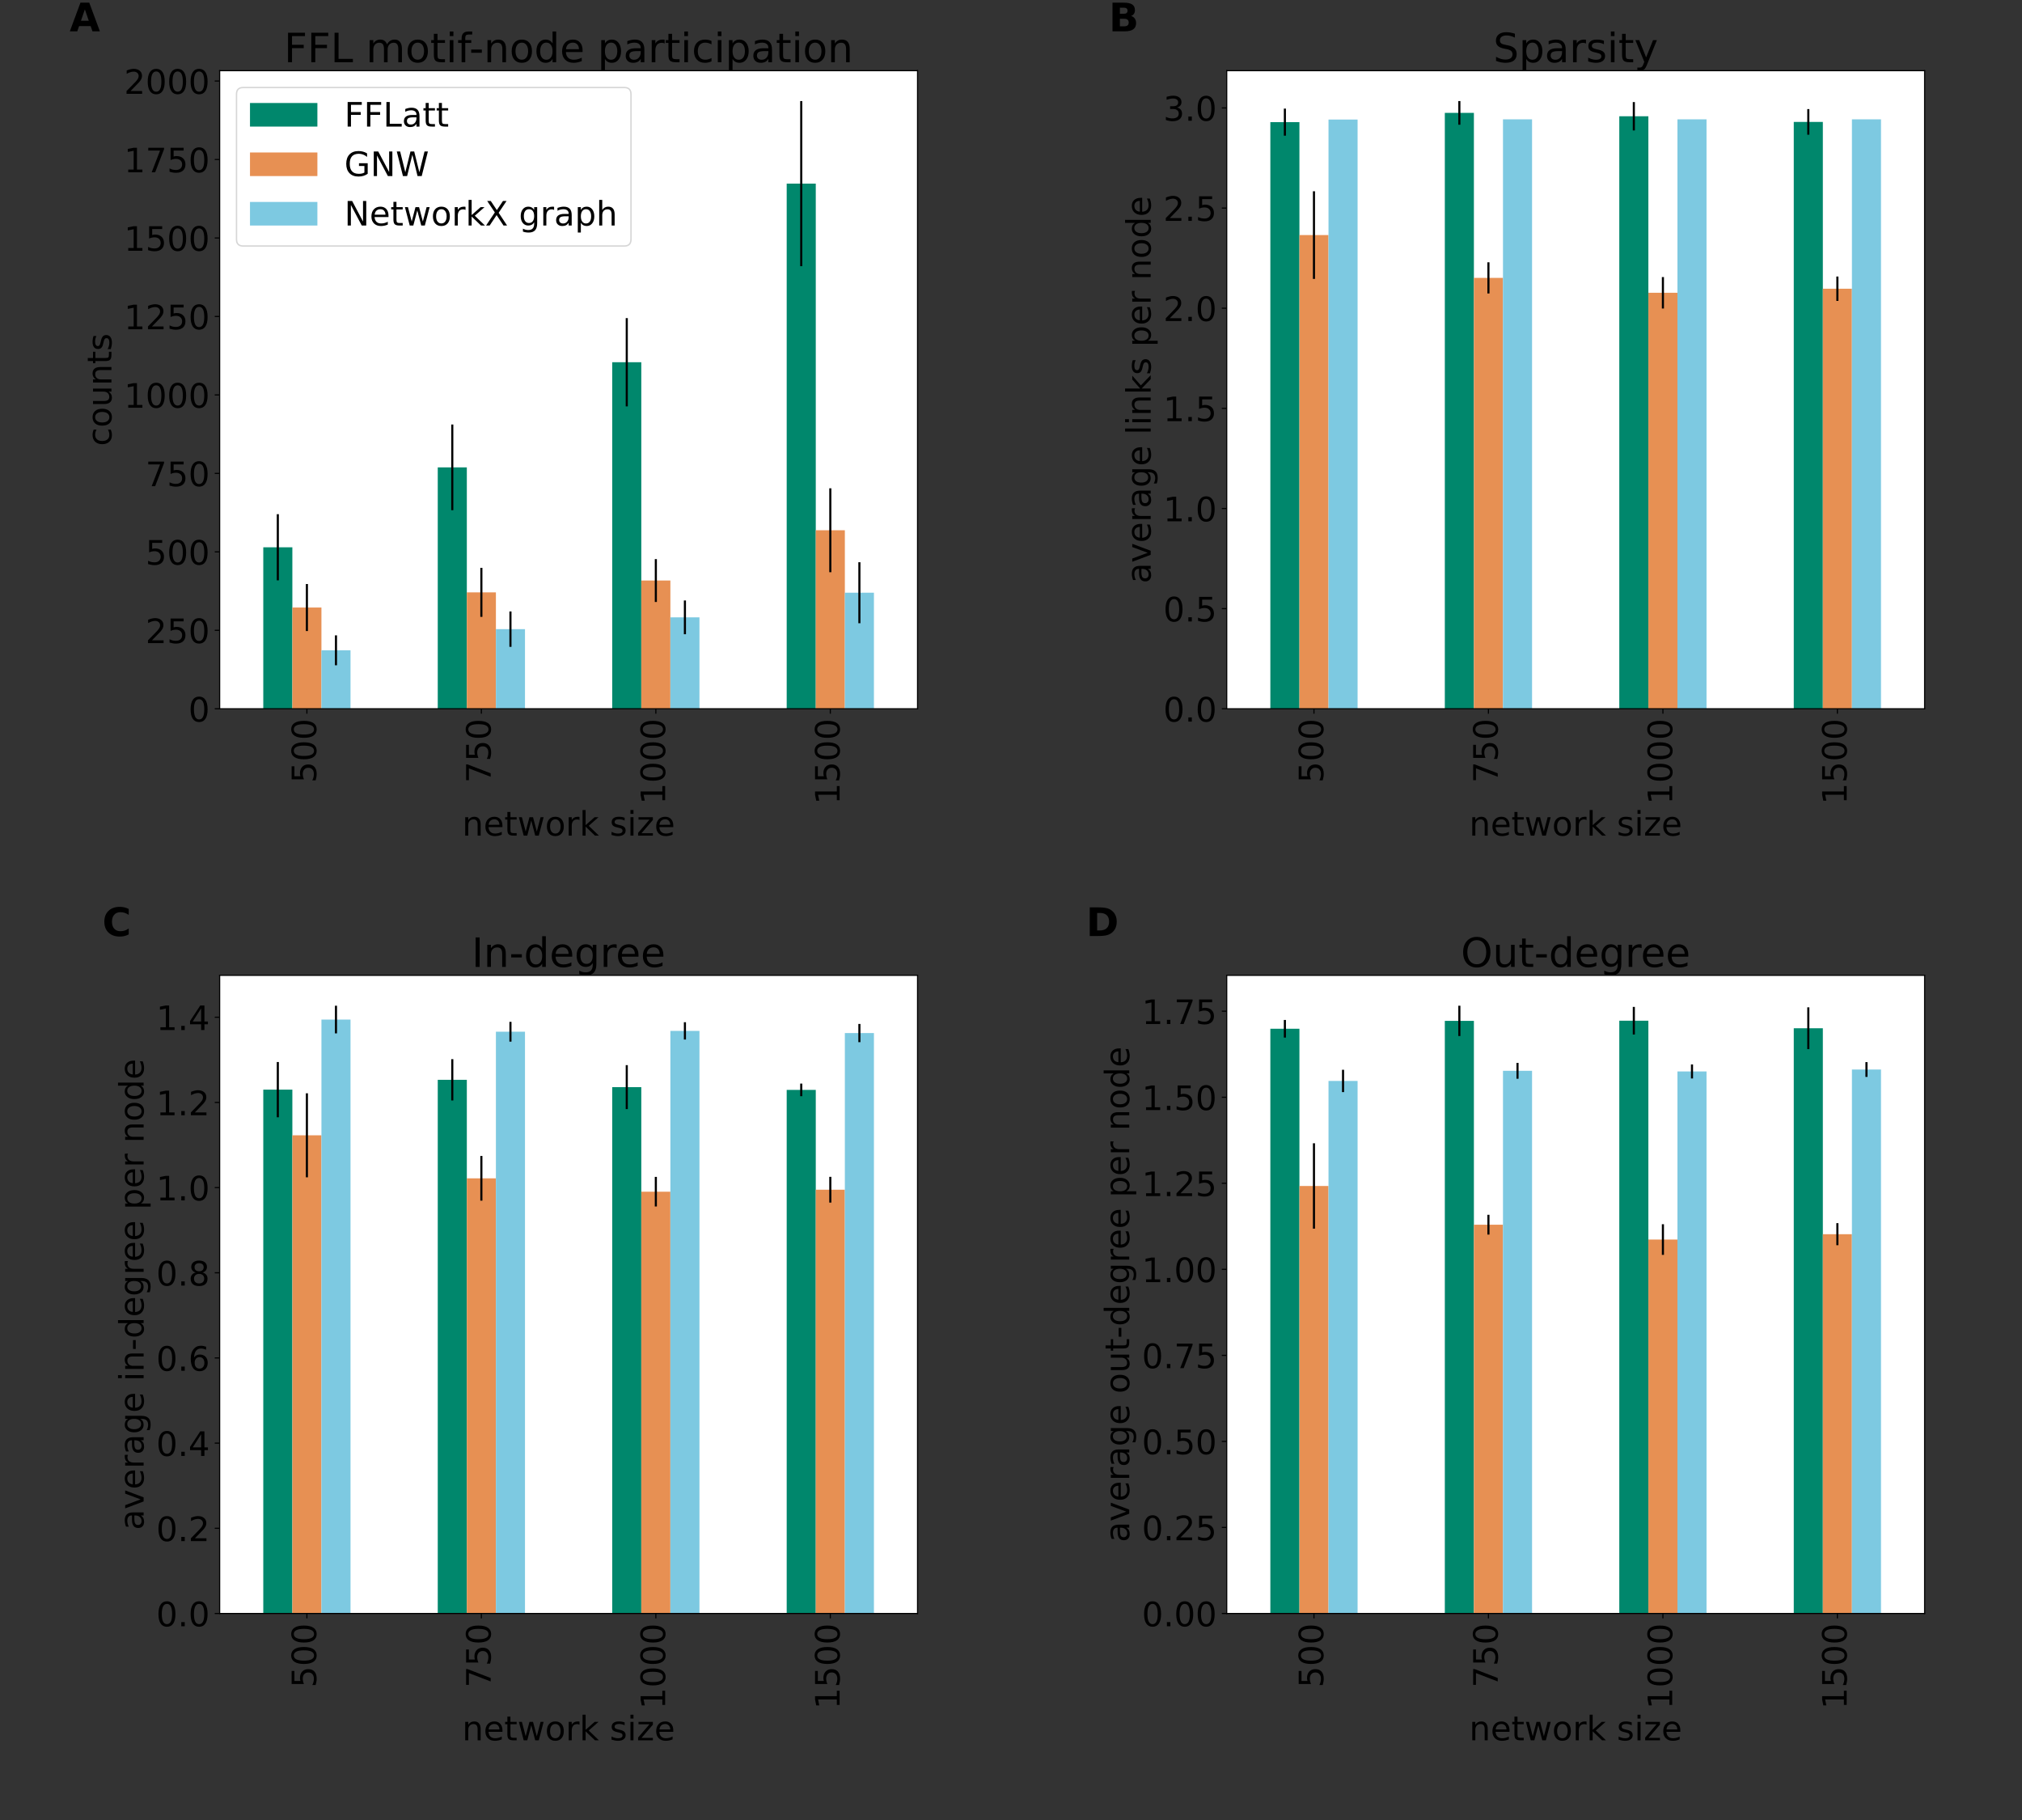<?xml version="1.0" encoding="utf-8" standalone="no"?>
<!DOCTYPE svg PUBLIC "-//W3C//DTD SVG 1.1//EN"
  "http://www.w3.org/Graphics/SVG/1.1/DTD/svg11.dtd">
<!-- Created with matplotlib (https://matplotlib.org/) -->
<svg height="1296pt" version="1.1" viewBox="0 0 1440 1296" width="1440pt" xmlns="http://www.w3.org/2000/svg" xmlns:xlink="http://www.w3.org/1999/xlink">
 <rect x="0" y="0" width="1440" height="1296" fill="#333333" stroke="none"/>
 <defs>
  <style type="text/css">*{stroke-linecap:butt;stroke-linejoin:round;}</style>
 </defs>
 <g id="figure_1">
  <g id="patch_1">
   <path d="M 0 1296 
L 1440 1296 
L 1440 0 
L 0 0 
z
" style="fill:none;"/>
  </g>
  <g id="axes_1">
   <g id="patch_2">
    <path d="M 156.433 504.72 
L 653.45 504.72 
L 653.45 50.31 
L 156.433 50.31 
z
" style="fill:#ffffff;"/>
   </g>
   <g id="patch_3">
    <path clip-path="url(#p3242192267)" d="M 187.497 504.72 
L 208.206 504.72 
L 208.206 389.704 
L 187.497 389.704 
z
" style="fill:#00876c;"/>
   </g>
   <g id="patch_4">
    <path clip-path="url(#p3242192267)" d="M 311.751 504.72 
L 332.46 504.72 
L 332.46 332.799 
L 311.751 332.799 
z
" style="fill:#00876c;"/>
   </g>
   <g id="patch_5">
    <path clip-path="url(#p3242192267)" d="M 436.005 504.72 
L 456.714 504.72 
L 456.714 257.947 
L 436.005 257.947 
z
" style="fill:#00876c;"/>
   </g>
   <g id="patch_6">
    <path clip-path="url(#p3242192267)" d="M 560.259 504.72 
L 580.968 504.72 
L 580.968 130.75 
L 560.259 130.75 
z
" style="fill:#00876c;"/>
   </g>
   <g id="patch_7">
    <path clip-path="url(#p3242192267)" d="M 208.206 504.72 
L 228.915 504.72 
L 228.915 432.617 
L 208.206 432.617 
z
" style="fill:#e79053;"/>
   </g>
   <g id="patch_8">
    <path clip-path="url(#p3242192267)" d="M 332.46 504.72 
L 353.169 504.72 
L 353.169 421.822 
L 332.46 421.822 
z
" style="fill:#e79053;"/>
   </g>
   <g id="patch_9">
    <path clip-path="url(#p3242192267)" d="M 456.714 504.72 
L 477.423 504.72 
L 477.423 413.395 
L 456.714 413.395 
z
" style="fill:#e79053;"/>
   </g>
   <g id="patch_10">
    <path clip-path="url(#p3242192267)" d="M 580.968 504.72 
L 601.677 504.72 
L 601.677 377.59 
L 580.968 377.59 
z
" style="fill:#e79053;"/>
   </g>
   <g id="patch_11">
    <path clip-path="url(#p3242192267)" d="M 228.915 504.72 
L 249.624 504.72 
L 249.624 463.081 
L 228.915 463.081 
z
" style="fill:#7dc9e1;"/>
   </g>
   <g id="patch_12">
    <path clip-path="url(#p3242192267)" d="M 353.169 504.72 
L 373.878 504.72 
L 373.878 448.017 
L 353.169 448.017 
z
" style="fill:#7dc9e1;"/>
   </g>
   <g id="patch_13">
    <path clip-path="url(#p3242192267)" d="M 477.423 504.72 
L 498.132 504.72 
L 498.132 439.613 
L 477.423 439.613 
z
" style="fill:#7dc9e1;"/>
   </g>
   <g id="patch_14">
    <path clip-path="url(#p3242192267)" d="M 601.677 504.72 
L 622.386 504.72 
L 622.386 422.067 
L 601.677 422.067 
z
" style="fill:#7dc9e1;"/>
   </g>
   <g id="matplotlib.axis_1">
    <g id="xtick_1">
     <g id="line2d_1">
      <defs>
       <path d="M 0 0 
L 0 3.5 
" id="m3eaf9d9d18" style="stroke:#000000;stroke-width:0.8;"/>
      </defs>
      <g>
       <use style="stroke:#000000;stroke-width:0.8;" x="218.56" xlink:href="#m3eaf9d9d18" y="504.72"/>
      </g>
     </g>
     <g id="text_1">
      <!-- 500 -->
      <g transform="translate(225.183 557.53)rotate(-90)scale(0.24 -0.24)">
       <defs>
        <path d="M 10.797 72.906 
L 49.516 72.906 
L 49.516 64.594 
L 19.828 64.594 
L 19.828 46.734 
Q 21.969 47.469 24.109 47.828 
Q 26.266 48.188 28.422 48.188 
Q 40.625 48.188 47.75 41.5 
Q 54.891 34.812 54.891 23.391 
Q 54.891 11.625 47.562 5.094 
Q 40.234 -1.422 26.906 -1.422 
Q 22.312 -1.422 17.547 -0.641 
Q 12.797 0.141 7.719 1.703 
L 7.719 11.625 
Q 12.109 9.234 16.797 8.062 
Q 21.484 6.891 26.703 6.891 
Q 35.156 6.891 40.078 11.328 
Q 45.016 15.766 45.016 23.391 
Q 45.016 31 40.078 35.438 
Q 35.156 39.891 26.703 39.891 
Q 22.75 39.891 18.812 39.016 
Q 14.891 38.141 10.797 36.281 
z
" id="DejaVuSans-53"/>
        <path d="M 31.781 66.406 
Q 24.172 66.406 20.328 58.906 
Q 16.5 51.422 16.5 36.375 
Q 16.5 21.391 20.328 13.891 
Q 24.172 6.391 31.781 6.391 
Q 39.453 6.391 43.281 13.891 
Q 47.125 21.391 47.125 36.375 
Q 47.125 51.422 43.281 58.906 
Q 39.453 66.406 31.781 66.406 
z
M 31.781 74.219 
Q 44.047 74.219 50.516 64.516 
Q 56.984 54.828 56.984 36.375 
Q 56.984 17.969 50.516 8.266 
Q 44.047 -1.422 31.781 -1.422 
Q 19.531 -1.422 13.062 8.266 
Q 6.594 17.969 6.594 36.375 
Q 6.594 54.828 13.062 64.516 
Q 19.531 74.219 31.781 74.219 
z
" id="DejaVuSans-48"/>
       </defs>
       <use xlink:href="#DejaVuSans-53"/>
       <use x="63.623" xlink:href="#DejaVuSans-48"/>
       <use x="127.246" xlink:href="#DejaVuSans-48"/>
      </g>
     </g>
    </g>
    <g id="xtick_2">
     <g id="line2d_2">
      <g>
       <use style="stroke:#000000;stroke-width:0.8;" x="342.815" xlink:href="#m3eaf9d9d18" y="504.72"/>
      </g>
     </g>
     <g id="text_2">
      <!-- 750 -->
      <g transform="translate(349.437 557.53)rotate(-90)scale(0.24 -0.24)">
       <defs>
        <path d="M 8.203 72.906 
L 55.078 72.906 
L 55.078 68.703 
L 28.609 0 
L 18.312 0 
L 43.219 64.594 
L 8.203 64.594 
z
" id="DejaVuSans-55"/>
       </defs>
       <use xlink:href="#DejaVuSans-55"/>
       <use x="63.623" xlink:href="#DejaVuSans-53"/>
       <use x="127.246" xlink:href="#DejaVuSans-48"/>
      </g>
     </g>
    </g>
    <g id="xtick_3">
     <g id="line2d_3">
      <g>
       <use style="stroke:#000000;stroke-width:0.8;" x="467.069" xlink:href="#m3eaf9d9d18" y="504.72"/>
      </g>
     </g>
     <g id="text_3">
      <!-- 1000 -->
      <g transform="translate(473.691 572.8)rotate(-90)scale(0.24 -0.24)">
       <defs>
        <path d="M 12.406 8.297 
L 28.516 8.297 
L 28.516 63.922 
L 10.984 60.406 
L 10.984 69.391 
L 28.422 72.906 
L 38.281 72.906 
L 38.281 8.297 
L 54.391 8.297 
L 54.391 0 
L 12.406 0 
z
" id="DejaVuSans-49"/>
       </defs>
       <use xlink:href="#DejaVuSans-49"/>
       <use x="63.623" xlink:href="#DejaVuSans-48"/>
       <use x="127.246" xlink:href="#DejaVuSans-48"/>
       <use x="190.869" xlink:href="#DejaVuSans-48"/>
      </g>
     </g>
    </g>
    <g id="xtick_4">
     <g id="line2d_4">
      <g>
       <use style="stroke:#000000;stroke-width:0.8;" x="591.323" xlink:href="#m3eaf9d9d18" y="504.72"/>
      </g>
     </g>
     <g id="text_4">
      <!-- 1500 -->
      <g transform="translate(597.945 572.8)rotate(-90)scale(0.24 -0.24)">
       <use xlink:href="#DejaVuSans-49"/>
       <use x="63.623" xlink:href="#DejaVuSans-53"/>
       <use x="127.246" xlink:href="#DejaVuSans-48"/>
       <use x="190.869" xlink:href="#DejaVuSans-48"/>
      </g>
     </g>
    </g>
    <g id="text_5">
     <!-- network size -->
     <g transform="translate(329.13 595.036)scale(0.24 -0.24)">
      <defs>
       <path d="M 54.891 33.016 
L 54.891 0 
L 45.906 0 
L 45.906 32.719 
Q 45.906 40.484 42.875 44.328 
Q 39.844 48.188 33.797 48.188 
Q 26.516 48.188 22.312 43.547 
Q 18.109 38.922 18.109 30.906 
L 18.109 0 
L 9.078 0 
L 9.078 54.688 
L 18.109 54.688 
L 18.109 46.188 
Q 21.344 51.125 25.703 53.562 
Q 30.078 56 35.797 56 
Q 45.219 56 50.047 50.172 
Q 54.891 44.344 54.891 33.016 
z
" id="DejaVuSans-110"/>
       <path d="M 56.203 29.594 
L 56.203 25.203 
L 14.891 25.203 
Q 15.484 15.922 20.484 11.062 
Q 25.484 6.203 34.422 6.203 
Q 39.594 6.203 44.453 7.469 
Q 49.312 8.734 54.109 11.281 
L 54.109 2.781 
Q 49.266 0.734 44.188 -0.344 
Q 39.109 -1.422 33.891 -1.422 
Q 20.797 -1.422 13.156 6.188 
Q 5.516 13.812 5.516 26.812 
Q 5.516 40.234 12.766 48.109 
Q 20.016 56 32.328 56 
Q 43.359 56 49.781 48.891 
Q 56.203 41.797 56.203 29.594 
z
M 47.219 32.234 
Q 47.125 39.594 43.094 43.984 
Q 39.062 48.391 32.422 48.391 
Q 24.906 48.391 20.391 44.141 
Q 15.875 39.891 15.188 32.172 
z
" id="DejaVuSans-101"/>
       <path d="M 18.312 70.219 
L 18.312 54.688 
L 36.812 54.688 
L 36.812 47.703 
L 18.312 47.703 
L 18.312 18.016 
Q 18.312 11.328 20.141 9.422 
Q 21.969 7.516 27.594 7.516 
L 36.812 7.516 
L 36.812 0 
L 27.594 0 
Q 17.188 0 13.234 3.875 
Q 9.281 7.766 9.281 18.016 
L 9.281 47.703 
L 2.688 47.703 
L 2.688 54.688 
L 9.281 54.688 
L 9.281 70.219 
z
" id="DejaVuSans-116"/>
       <path d="M 4.203 54.688 
L 13.188 54.688 
L 24.422 12.016 
L 35.594 54.688 
L 46.188 54.688 
L 57.422 12.016 
L 68.609 54.688 
L 77.594 54.688 
L 63.281 0 
L 52.688 0 
L 40.922 44.828 
L 29.109 0 
L 18.5 0 
z
" id="DejaVuSans-119"/>
       <path d="M 30.609 48.391 
Q 23.391 48.391 19.188 42.75 
Q 14.984 37.109 14.984 27.297 
Q 14.984 17.484 19.156 11.844 
Q 23.344 6.203 30.609 6.203 
Q 37.797 6.203 41.984 11.859 
Q 46.188 17.531 46.188 27.297 
Q 46.188 37.016 41.984 42.703 
Q 37.797 48.391 30.609 48.391 
z
M 30.609 56 
Q 42.328 56 49.016 48.375 
Q 55.719 40.766 55.719 27.297 
Q 55.719 13.875 49.016 6.219 
Q 42.328 -1.422 30.609 -1.422 
Q 18.844 -1.422 12.172 6.219 
Q 5.516 13.875 5.516 27.297 
Q 5.516 40.766 12.172 48.375 
Q 18.844 56 30.609 56 
z
" id="DejaVuSans-111"/>
       <path d="M 41.109 46.297 
Q 39.594 47.172 37.812 47.578 
Q 36.031 48 33.891 48 
Q 26.266 48 22.188 43.047 
Q 18.109 38.094 18.109 28.812 
L 18.109 0 
L 9.078 0 
L 9.078 54.688 
L 18.109 54.688 
L 18.109 46.188 
Q 20.953 51.172 25.484 53.578 
Q 30.031 56 36.531 56 
Q 37.453 56 38.578 55.875 
Q 39.703 55.766 41.062 55.516 
z
" id="DejaVuSans-114"/>
       <path d="M 9.078 75.984 
L 18.109 75.984 
L 18.109 31.109 
L 44.922 54.688 
L 56.391 54.688 
L 27.391 29.109 
L 57.625 0 
L 45.906 0 
L 18.109 26.703 
L 18.109 0 
L 9.078 0 
z
" id="DejaVuSans-107"/>
       <path id="DejaVuSans-32"/>
       <path d="M 44.281 53.078 
L 44.281 44.578 
Q 40.484 46.531 36.375 47.5 
Q 32.281 48.484 27.875 48.484 
Q 21.188 48.484 17.844 46.438 
Q 14.5 44.391 14.5 40.281 
Q 14.5 37.156 16.891 35.375 
Q 19.281 33.594 26.516 31.984 
L 29.594 31.297 
Q 39.156 29.25 43.188 25.516 
Q 47.219 21.781 47.219 15.094 
Q 47.219 7.469 41.188 3.016 
Q 35.156 -1.422 24.609 -1.422 
Q 20.219 -1.422 15.453 -0.562 
Q 10.688 0.297 5.422 2 
L 5.422 11.281 
Q 10.406 8.688 15.234 7.391 
Q 20.062 6.109 24.812 6.109 
Q 31.156 6.109 34.562 8.281 
Q 37.984 10.453 37.984 14.406 
Q 37.984 18.062 35.516 20.016 
Q 33.062 21.969 24.703 23.781 
L 21.578 24.516 
Q 13.234 26.266 9.516 29.906 
Q 5.812 33.547 5.812 39.891 
Q 5.812 47.609 11.281 51.797 
Q 16.75 56 26.812 56 
Q 31.781 56 36.172 55.266 
Q 40.578 54.547 44.281 53.078 
z
" id="DejaVuSans-115"/>
       <path d="M 9.422 54.688 
L 18.406 54.688 
L 18.406 0 
L 9.422 0 
z
M 9.422 75.984 
L 18.406 75.984 
L 18.406 64.594 
L 9.422 64.594 
z
" id="DejaVuSans-105"/>
       <path d="M 5.516 54.688 
L 48.188 54.688 
L 48.188 46.484 
L 14.406 7.172 
L 48.188 7.172 
L 48.188 0 
L 4.297 0 
L 4.297 8.203 
L 38.094 47.516 
L 5.516 47.516 
z
" id="DejaVuSans-122"/>
      </defs>
      <use xlink:href="#DejaVuSans-110"/>
      <use x="63.379" xlink:href="#DejaVuSans-101"/>
      <use x="124.902" xlink:href="#DejaVuSans-116"/>
      <use x="164.111" xlink:href="#DejaVuSans-119"/>
      <use x="245.898" xlink:href="#DejaVuSans-111"/>
      <use x="307.08" xlink:href="#DejaVuSans-114"/>
      <use x="348.193" xlink:href="#DejaVuSans-107"/>
      <use x="406.104" xlink:href="#DejaVuSans-32"/>
      <use x="437.891" xlink:href="#DejaVuSans-115"/>
      <use x="489.99" xlink:href="#DejaVuSans-105"/>
      <use x="517.773" xlink:href="#DejaVuSans-122"/>
      <use x="570.264" xlink:href="#DejaVuSans-101"/>
     </g>
    </g>
   </g>
   <g id="matplotlib.axis_2">
    <g id="ytick_1">
     <g id="line2d_5">
      <defs>
       <path d="M 0 0 
L -3.5 0 
" id="m0f70ad03fe" style="stroke:#000000;stroke-width:0.8;"/>
      </defs>
      <g>
       <use style="stroke:#000000;stroke-width:0.8;" x="156.433" xlink:href="#m0f70ad03fe" y="504.72"/>
      </g>
     </g>
     <g id="text_6">
      <!-- 0 -->
      <g transform="translate(134.163 513.838)scale(0.24 -0.24)">
       <use xlink:href="#DejaVuSans-48"/>
      </g>
     </g>
    </g>
    <g id="ytick_2">
     <g id="line2d_6">
      <g>
       <use style="stroke:#000000;stroke-width:0.8;" x="156.433" xlink:href="#m0f70ad03fe" y="448.843"/>
      </g>
     </g>
     <g id="text_7">
      <!-- 250 -->
      <g transform="translate(103.623 457.962)scale(0.24 -0.24)">
       <defs>
        <path d="M 19.188 8.297 
L 53.609 8.297 
L 53.609 0 
L 7.328 0 
L 7.328 8.297 
Q 12.938 14.109 22.625 23.891 
Q 32.328 33.688 34.812 36.531 
Q 39.547 41.844 41.422 45.531 
Q 43.312 49.219 43.312 52.781 
Q 43.312 58.594 39.234 62.25 
Q 35.156 65.922 28.609 65.922 
Q 23.969 65.922 18.812 64.312 
Q 13.672 62.703 7.812 59.422 
L 7.812 69.391 
Q 13.766 71.781 18.938 73 
Q 24.125 74.219 28.422 74.219 
Q 39.75 74.219 46.484 68.547 
Q 53.219 62.891 53.219 53.422 
Q 53.219 48.922 51.531 44.891 
Q 49.859 40.875 45.406 35.406 
Q 44.188 33.984 37.641 27.219 
Q 31.109 20.453 19.188 8.297 
z
" id="DejaVuSans-50"/>
       </defs>
       <use xlink:href="#DejaVuSans-50"/>
       <use x="63.623" xlink:href="#DejaVuSans-53"/>
       <use x="127.246" xlink:href="#DejaVuSans-48"/>
      </g>
     </g>
    </g>
    <g id="ytick_3">
     <g id="line2d_7">
      <g>
       <use style="stroke:#000000;stroke-width:0.8;" x="156.433" xlink:href="#m0f70ad03fe" y="392.967"/>
      </g>
     </g>
     <g id="text_8">
      <!-- 500 -->
      <g transform="translate(103.623 402.085)scale(0.24 -0.24)">
       <use xlink:href="#DejaVuSans-53"/>
       <use x="63.623" xlink:href="#DejaVuSans-48"/>
       <use x="127.246" xlink:href="#DejaVuSans-48"/>
      </g>
     </g>
    </g>
    <g id="ytick_4">
     <g id="line2d_8">
      <g>
       <use style="stroke:#000000;stroke-width:0.8;" x="156.433" xlink:href="#m0f70ad03fe" y="337.09"/>
      </g>
     </g>
     <g id="text_9">
      <!-- 750 -->
      <g transform="translate(103.623 346.209)scale(0.24 -0.24)">
       <use xlink:href="#DejaVuSans-55"/>
       <use x="63.623" xlink:href="#DejaVuSans-53"/>
       <use x="127.246" xlink:href="#DejaVuSans-48"/>
      </g>
     </g>
    </g>
    <g id="ytick_5">
     <g id="line2d_9">
      <g>
       <use style="stroke:#000000;stroke-width:0.8;" x="156.433" xlink:href="#m0f70ad03fe" y="281.214"/>
      </g>
     </g>
     <g id="text_10">
      <!-- 1000 -->
      <g transform="translate(88.353 290.332)scale(0.24 -0.24)">
       <use xlink:href="#DejaVuSans-49"/>
       <use x="63.623" xlink:href="#DejaVuSans-48"/>
       <use x="127.246" xlink:href="#DejaVuSans-48"/>
       <use x="190.869" xlink:href="#DejaVuSans-48"/>
      </g>
     </g>
    </g>
    <g id="ytick_6">
     <g id="line2d_10">
      <g>
       <use style="stroke:#000000;stroke-width:0.8;" x="156.433" xlink:href="#m0f70ad03fe" y="225.337"/>
      </g>
     </g>
     <g id="text_11">
      <!-- 1250 -->
      <g transform="translate(88.353 234.456)scale(0.24 -0.24)">
       <use xlink:href="#DejaVuSans-49"/>
       <use x="63.623" xlink:href="#DejaVuSans-50"/>
       <use x="127.246" xlink:href="#DejaVuSans-53"/>
       <use x="190.869" xlink:href="#DejaVuSans-48"/>
      </g>
     </g>
    </g>
    <g id="ytick_7">
     <g id="line2d_11">
      <g>
       <use style="stroke:#000000;stroke-width:0.8;" x="156.433" xlink:href="#m0f70ad03fe" y="169.461"/>
      </g>
     </g>
     <g id="text_12">
      <!-- 1500 -->
      <g transform="translate(88.353 178.579)scale(0.24 -0.24)">
       <use xlink:href="#DejaVuSans-49"/>
       <use x="63.623" xlink:href="#DejaVuSans-53"/>
       <use x="127.246" xlink:href="#DejaVuSans-48"/>
       <use x="190.869" xlink:href="#DejaVuSans-48"/>
      </g>
     </g>
    </g>
    <g id="ytick_8">
     <g id="line2d_12">
      <g>
       <use style="stroke:#000000;stroke-width:0.8;" x="156.433" xlink:href="#m0f70ad03fe" y="113.584"/>
      </g>
     </g>
     <g id="text_13">
      <!-- 1750 -->
      <g transform="translate(88.353 122.703)scale(0.24 -0.24)">
       <use xlink:href="#DejaVuSans-49"/>
       <use x="63.623" xlink:href="#DejaVuSans-55"/>
       <use x="127.246" xlink:href="#DejaVuSans-53"/>
       <use x="190.869" xlink:href="#DejaVuSans-48"/>
      </g>
     </g>
    </g>
    <g id="ytick_9">
     <g id="line2d_13">
      <g>
       <use style="stroke:#000000;stroke-width:0.8;" x="156.433" xlink:href="#m0f70ad03fe" y="57.708"/>
      </g>
     </g>
     <g id="text_14">
      <!-- 2000 -->
      <g transform="translate(88.353 66.826)scale(0.24 -0.24)">
       <use xlink:href="#DejaVuSans-50"/>
       <use x="63.623" xlink:href="#DejaVuSans-48"/>
       <use x="127.246" xlink:href="#DejaVuSans-48"/>
       <use x="190.869" xlink:href="#DejaVuSans-48"/>
      </g>
     </g>
    </g>
    <g id="text_15">
     <!-- counts -->
     <g transform="translate(79.362 317.621)rotate(-90)scale(0.24 -0.24)">
      <defs>
       <path d="M 48.781 52.594 
L 48.781 44.188 
Q 44.969 46.297 41.141 47.344 
Q 37.312 48.391 33.406 48.391 
Q 24.656 48.391 19.812 42.844 
Q 14.984 37.312 14.984 27.297 
Q 14.984 17.281 19.812 11.734 
Q 24.656 6.203 33.406 6.203 
Q 37.312 6.203 41.141 7.25 
Q 44.969 8.297 48.781 10.406 
L 48.781 2.094 
Q 45.016 0.344 40.984 -0.531 
Q 36.969 -1.422 32.422 -1.422 
Q 20.062 -1.422 12.781 6.344 
Q 5.516 14.109 5.516 27.297 
Q 5.516 40.672 12.859 48.328 
Q 20.219 56 33.016 56 
Q 37.156 56 41.109 55.141 
Q 45.062 54.297 48.781 52.594 
z
" id="DejaVuSans-99"/>
       <path d="M 8.5 21.578 
L 8.5 54.688 
L 17.484 54.688 
L 17.484 21.922 
Q 17.484 14.156 20.5 10.266 
Q 23.531 6.391 29.594 6.391 
Q 36.859 6.391 41.078 11.031 
Q 45.312 15.672 45.312 23.688 
L 45.312 54.688 
L 54.297 54.688 
L 54.297 0 
L 45.312 0 
L 45.312 8.406 
Q 42.047 3.422 37.719 1 
Q 33.406 -1.422 27.688 -1.422 
Q 18.266 -1.422 13.375 4.438 
Q 8.5 10.297 8.5 21.578 
z
M 31.109 56 
z
" id="DejaVuSans-117"/>
      </defs>
      <use xlink:href="#DejaVuSans-99"/>
      <use x="54.98" xlink:href="#DejaVuSans-111"/>
      <use x="116.162" xlink:href="#DejaVuSans-117"/>
      <use x="179.541" xlink:href="#DejaVuSans-110"/>
      <use x="242.92" xlink:href="#DejaVuSans-116"/>
      <use x="282.129" xlink:href="#DejaVuSans-115"/>
     </g>
    </g>
   </g>
   <g id="LineCollection_1">
    <path clip-path="url(#p3242192267)" d="M 197.851 413.269 
L 197.851 366.139 
" style="fill:none;stroke:#000000;stroke-width:1.5;"/>
    <path clip-path="url(#p3242192267)" d="M 322.106 363.321 
L 322.106 302.278 
" style="fill:none;stroke:#000000;stroke-width:1.5;"/>
    <path clip-path="url(#p3242192267)" d="M 446.36 289.367 
L 446.36 226.527 
" style="fill:none;stroke:#000000;stroke-width:1.5;"/>
    <path clip-path="url(#p3242192267)" d="M 570.614 189.551 
L 570.614 71.949 
" style="fill:none;stroke:#000000;stroke-width:1.5;"/>
   </g>
   <g id="LineCollection_2">
    <path clip-path="url(#p3242192267)" d="M 218.56 449.365 
L 218.56 415.869 
" style="fill:none;stroke:#000000;stroke-width:1.5;"/>
    <path clip-path="url(#p3242192267)" d="M 342.815 439.273 
L 342.815 404.37 
" style="fill:none;stroke:#000000;stroke-width:1.5;"/>
    <path clip-path="url(#p3242192267)" d="M 467.069 428.67 
L 467.069 398.121 
" style="fill:none;stroke:#000000;stroke-width:1.5;"/>
    <path clip-path="url(#p3242192267)" d="M 591.323 407.471 
L 591.323 347.709 
" style="fill:none;stroke:#000000;stroke-width:1.5;"/>
   </g>
   <g id="LineCollection_3">
    <path clip-path="url(#p3242192267)" d="M 239.269 473.744 
L 239.269 452.417 
" style="fill:none;stroke:#000000;stroke-width:1.5;"/>
    <path clip-path="url(#p3242192267)" d="M 363.524 460.627 
L 363.524 435.406 
" style="fill:none;stroke:#000000;stroke-width:1.5;"/>
    <path clip-path="url(#p3242192267)" d="M 487.778 451.636 
L 487.778 427.589 
" style="fill:none;stroke:#000000;stroke-width:1.5;"/>
    <path clip-path="url(#p3242192267)" d="M 612.032 443.785 
L 612.032 400.349 
" style="fill:none;stroke:#000000;stroke-width:1.5;"/>
   </g>
   <g id="patch_15">
    <path d="M 156.433 504.72 
L 156.433 50.31 
" style="fill:none;stroke:#000000;stroke-linecap:square;stroke-linejoin:miter;stroke-width:0.8;"/>
   </g>
   <g id="patch_16">
    <path d="M 653.45 504.72 
L 653.45 50.31 
" style="fill:none;stroke:#000000;stroke-linecap:square;stroke-linejoin:miter;stroke-width:0.8;"/>
   </g>
   <g id="patch_17">
    <path d="M 156.433 504.72 
L 653.45 504.72 
" style="fill:none;stroke:#000000;stroke-linecap:square;stroke-linejoin:miter;stroke-width:0.8;"/>
   </g>
   <g id="patch_18">
    <path d="M 156.433 50.31 
L 653.45 50.31 
" style="fill:none;stroke:#000000;stroke-linecap:square;stroke-linejoin:miter;stroke-width:0.8;"/>
   </g>
   <g id="text_16">
    <!-- FFL motif-node participation -->
    <g transform="translate(202.307 44.31)scale(0.288 -0.288)">
     <defs>
      <path d="M 9.812 72.906 
L 51.703 72.906 
L 51.703 64.594 
L 19.672 64.594 
L 19.672 43.109 
L 48.578 43.109 
L 48.578 34.812 
L 19.672 34.812 
L 19.672 0 
L 9.812 0 
z
" id="DejaVuSans-70"/>
      <path d="M 9.812 72.906 
L 19.672 72.906 
L 19.672 8.297 
L 55.172 8.297 
L 55.172 0 
L 9.812 0 
z
" id="DejaVuSans-76"/>
      <path d="M 52 44.188 
Q 55.375 50.25 60.062 53.125 
Q 64.75 56 71.094 56 
Q 79.641 56 84.281 50.016 
Q 88.922 44.047 88.922 33.016 
L 88.922 0 
L 79.891 0 
L 79.891 32.719 
Q 79.891 40.578 77.094 44.375 
Q 74.312 48.188 68.609 48.188 
Q 61.625 48.188 57.562 43.547 
Q 53.516 38.922 53.516 30.906 
L 53.516 0 
L 44.484 0 
L 44.484 32.719 
Q 44.484 40.625 41.703 44.406 
Q 38.922 48.188 33.109 48.188 
Q 26.219 48.188 22.156 43.531 
Q 18.109 38.875 18.109 30.906 
L 18.109 0 
L 9.078 0 
L 9.078 54.688 
L 18.109 54.688 
L 18.109 46.188 
Q 21.188 51.219 25.484 53.609 
Q 29.781 56 35.688 56 
Q 41.656 56 45.828 52.969 
Q 50 49.953 52 44.188 
z
" id="DejaVuSans-109"/>
      <path d="M 37.109 75.984 
L 37.109 68.5 
L 28.516 68.5 
Q 23.688 68.5 21.797 66.547 
Q 19.922 64.594 19.922 59.516 
L 19.922 54.688 
L 34.719 54.688 
L 34.719 47.703 
L 19.922 47.703 
L 19.922 0 
L 10.891 0 
L 10.891 47.703 
L 2.297 47.703 
L 2.297 54.688 
L 10.891 54.688 
L 10.891 58.5 
Q 10.891 67.625 15.141 71.797 
Q 19.391 75.984 28.609 75.984 
z
" id="DejaVuSans-102"/>
      <path d="M 4.891 31.391 
L 31.203 31.391 
L 31.203 23.391 
L 4.891 23.391 
z
" id="DejaVuSans-45"/>
      <path d="M 45.406 46.391 
L 45.406 75.984 
L 54.391 75.984 
L 54.391 0 
L 45.406 0 
L 45.406 8.203 
Q 42.578 3.328 38.25 0.953 
Q 33.938 -1.422 27.875 -1.422 
Q 17.969 -1.422 11.734 6.484 
Q 5.516 14.406 5.516 27.297 
Q 5.516 40.188 11.734 48.094 
Q 17.969 56 27.875 56 
Q 33.938 56 38.25 53.625 
Q 42.578 51.266 45.406 46.391 
z
M 14.797 27.297 
Q 14.797 17.391 18.875 11.75 
Q 22.953 6.109 30.078 6.109 
Q 37.203 6.109 41.297 11.75 
Q 45.406 17.391 45.406 27.297 
Q 45.406 37.203 41.297 42.844 
Q 37.203 48.484 30.078 48.484 
Q 22.953 48.484 18.875 42.844 
Q 14.797 37.203 14.797 27.297 
z
" id="DejaVuSans-100"/>
      <path d="M 18.109 8.203 
L 18.109 -20.797 
L 9.078 -20.797 
L 9.078 54.688 
L 18.109 54.688 
L 18.109 46.391 
Q 20.953 51.266 25.266 53.625 
Q 29.594 56 35.594 56 
Q 45.562 56 51.781 48.094 
Q 58.016 40.188 58.016 27.297 
Q 58.016 14.406 51.781 6.484 
Q 45.562 -1.422 35.594 -1.422 
Q 29.594 -1.422 25.266 0.953 
Q 20.953 3.328 18.109 8.203 
z
M 48.688 27.297 
Q 48.688 37.203 44.609 42.844 
Q 40.531 48.484 33.406 48.484 
Q 26.266 48.484 22.188 42.844 
Q 18.109 37.203 18.109 27.297 
Q 18.109 17.391 22.188 11.75 
Q 26.266 6.109 33.406 6.109 
Q 40.531 6.109 44.609 11.75 
Q 48.688 17.391 48.688 27.297 
z
" id="DejaVuSans-112"/>
      <path d="M 34.281 27.484 
Q 23.391 27.484 19.188 25 
Q 14.984 22.516 14.984 16.5 
Q 14.984 11.719 18.141 8.906 
Q 21.297 6.109 26.703 6.109 
Q 34.188 6.109 38.703 11.406 
Q 43.219 16.703 43.219 25.484 
L 43.219 27.484 
z
M 52.203 31.203 
L 52.203 0 
L 43.219 0 
L 43.219 8.297 
Q 40.141 3.328 35.547 0.953 
Q 30.953 -1.422 24.312 -1.422 
Q 15.922 -1.422 10.953 3.297 
Q 6 8.016 6 15.922 
Q 6 25.141 12.172 29.828 
Q 18.359 34.516 30.609 34.516 
L 43.219 34.516 
L 43.219 35.406 
Q 43.219 41.609 39.141 45 
Q 35.062 48.391 27.688 48.391 
Q 23 48.391 18.547 47.266 
Q 14.109 46.141 10.016 43.891 
L 10.016 52.203 
Q 14.938 54.109 19.578 55.047 
Q 24.219 56 28.609 56 
Q 40.484 56 46.344 49.844 
Q 52.203 43.703 52.203 31.203 
z
" id="DejaVuSans-97"/>
     </defs>
     <use xlink:href="#DejaVuSans-70"/>
     <use x="57.52" xlink:href="#DejaVuSans-70"/>
     <use x="115.039" xlink:href="#DejaVuSans-76"/>
     <use x="170.752" xlink:href="#DejaVuSans-32"/>
     <use x="202.539" xlink:href="#DejaVuSans-109"/>
     <use x="299.951" xlink:href="#DejaVuSans-111"/>
     <use x="361.133" xlink:href="#DejaVuSans-116"/>
     <use x="400.342" xlink:href="#DejaVuSans-105"/>
     <use x="428.125" xlink:href="#DejaVuSans-102"/>
     <use x="457.83" xlink:href="#DejaVuSans-45"/>
     <use x="493.914" xlink:href="#DejaVuSans-110"/>
     <use x="557.293" xlink:href="#DejaVuSans-111"/>
     <use x="618.475" xlink:href="#DejaVuSans-100"/>
     <use x="681.951" xlink:href="#DejaVuSans-101"/>
     <use x="743.475" xlink:href="#DejaVuSans-32"/>
     <use x="775.262" xlink:href="#DejaVuSans-112"/>
     <use x="838.738" xlink:href="#DejaVuSans-97"/>
     <use x="900.018" xlink:href="#DejaVuSans-114"/>
     <use x="941.131" xlink:href="#DejaVuSans-116"/>
     <use x="980.34" xlink:href="#DejaVuSans-105"/>
     <use x="1008.123" xlink:href="#DejaVuSans-99"/>
     <use x="1063.104" xlink:href="#DejaVuSans-105"/>
     <use x="1090.887" xlink:href="#DejaVuSans-112"/>
     <use x="1154.363" xlink:href="#DejaVuSans-97"/>
     <use x="1215.643" xlink:href="#DejaVuSans-116"/>
     <use x="1254.852" xlink:href="#DejaVuSans-105"/>
     <use x="1282.635" xlink:href="#DejaVuSans-111"/>
     <use x="1343.816" xlink:href="#DejaVuSans-110"/>
    </g>
   </g>
   <g id="legend_1">
    <g id="patch_19">
     <path d="M 173.233 175.192 
L 444.565 175.192 
Q 449.365 175.192 449.365 170.393 
L 449.365 67.11 
Q 449.365 62.31 444.565 62.31 
L 173.233 62.31 
Q 168.433 62.31 168.433 67.11 
L 168.433 170.393 
Q 168.433 175.192 173.233 175.192 
z
" style="fill:#ffffff;opacity:0.8;stroke:#cccccc;stroke-linejoin:miter;"/>
    </g>
    <g id="patch_20">
     <path d="M 178.033 90.146 
L 226.033 90.146 
L 226.033 73.346 
L 178.033 73.346 
z
" style="fill:#00876c;"/>
    </g>
    <g id="text_17">
     <!-- FFLatt -->
     <g transform="translate(245.233 90.146)scale(0.24 -0.24)">
      <use xlink:href="#DejaVuSans-70"/>
      <use x="57.52" xlink:href="#DejaVuSans-70"/>
      <use x="115.039" xlink:href="#DejaVuSans-76"/>
      <use x="170.752" xlink:href="#DejaVuSans-97"/>
      <use x="232.031" xlink:href="#DejaVuSans-116"/>
      <use x="271.24" xlink:href="#DejaVuSans-116"/>
     </g>
    </g>
    <g id="patch_21">
     <path d="M 178.033 125.374 
L 226.033 125.374 
L 226.033 108.574 
L 178.033 108.574 
z
" style="fill:#e79053;"/>
    </g>
    <g id="text_18">
     <!-- GNW -->
     <g transform="translate(245.233 125.374)scale(0.24 -0.24)">
      <defs>
       <path d="M 59.516 10.406 
L 59.516 29.984 
L 43.406 29.984 
L 43.406 38.094 
L 69.281 38.094 
L 69.281 6.781 
Q 63.578 2.734 56.688 0.656 
Q 49.812 -1.422 42 -1.422 
Q 24.906 -1.422 15.25 8.562 
Q 5.609 18.562 5.609 36.375 
Q 5.609 54.25 15.25 64.234 
Q 24.906 74.219 42 74.219 
Q 49.125 74.219 55.547 72.453 
Q 61.969 70.703 67.391 67.281 
L 67.391 56.781 
Q 61.922 61.422 55.766 63.766 
Q 49.609 66.109 42.828 66.109 
Q 29.438 66.109 22.719 58.641 
Q 16.016 51.172 16.016 36.375 
Q 16.016 21.625 22.719 14.156 
Q 29.438 6.688 42.828 6.688 
Q 48.047 6.688 52.141 7.594 
Q 56.25 8.5 59.516 10.406 
z
" id="DejaVuSans-71"/>
       <path d="M 9.812 72.906 
L 23.094 72.906 
L 55.422 11.922 
L 55.422 72.906 
L 64.984 72.906 
L 64.984 0 
L 51.703 0 
L 19.391 60.984 
L 19.391 0 
L 9.812 0 
z
" id="DejaVuSans-78"/>
       <path d="M 3.328 72.906 
L 13.281 72.906 
L 28.609 11.281 
L 43.891 72.906 
L 54.984 72.906 
L 70.312 11.281 
L 85.594 72.906 
L 95.609 72.906 
L 77.297 0 
L 64.891 0 
L 49.516 63.281 
L 33.984 0 
L 21.578 0 
z
" id="DejaVuSans-87"/>
      </defs>
      <use xlink:href="#DejaVuSans-71"/>
      <use x="77.49" xlink:href="#DejaVuSans-78"/>
      <use x="152.295" xlink:href="#DejaVuSans-87"/>
     </g>
    </g>
    <g id="patch_22">
     <path d="M 178.033 160.601 
L 226.033 160.601 
L 226.033 143.801 
L 178.033 143.801 
z
" style="fill:#7dc9e1;"/>
    </g>
    <g id="text_19">
     <!-- NetworkX graph -->
     <g transform="translate(245.233 160.601)scale(0.24 -0.24)">
      <defs>
       <path d="M 6.297 72.906 
L 16.891 72.906 
L 35.016 45.797 
L 53.219 72.906 
L 63.812 72.906 
L 40.375 37.891 
L 65.375 0 
L 54.781 0 
L 34.281 31 
L 13.625 0 
L 2.984 0 
L 29 38.922 
z
" id="DejaVuSans-88"/>
       <path d="M 45.406 27.984 
Q 45.406 37.75 41.375 43.109 
Q 37.359 48.484 30.078 48.484 
Q 22.859 48.484 18.828 43.109 
Q 14.797 37.75 14.797 27.984 
Q 14.797 18.266 18.828 12.891 
Q 22.859 7.516 30.078 7.516 
Q 37.359 7.516 41.375 12.891 
Q 45.406 18.266 45.406 27.984 
z
M 54.391 6.781 
Q 54.391 -7.172 48.188 -13.984 
Q 42 -20.797 29.203 -20.797 
Q 24.469 -20.797 20.266 -20.094 
Q 16.062 -19.391 12.109 -17.922 
L 12.109 -9.188 
Q 16.062 -11.328 19.922 -12.344 
Q 23.781 -13.375 27.781 -13.375 
Q 36.625 -13.375 41.016 -8.766 
Q 45.406 -4.156 45.406 5.172 
L 45.406 9.625 
Q 42.625 4.781 38.281 2.391 
Q 33.938 0 27.875 0 
Q 17.828 0 11.672 7.656 
Q 5.516 15.328 5.516 27.984 
Q 5.516 40.672 11.672 48.328 
Q 17.828 56 27.875 56 
Q 33.938 56 38.281 53.609 
Q 42.625 51.219 45.406 46.391 
L 45.406 54.688 
L 54.391 54.688 
z
" id="DejaVuSans-103"/>
       <path d="M 54.891 33.016 
L 54.891 0 
L 45.906 0 
L 45.906 32.719 
Q 45.906 40.484 42.875 44.328 
Q 39.844 48.188 33.797 48.188 
Q 26.516 48.188 22.312 43.547 
Q 18.109 38.922 18.109 30.906 
L 18.109 0 
L 9.078 0 
L 9.078 75.984 
L 18.109 75.984 
L 18.109 46.188 
Q 21.344 51.125 25.703 53.562 
Q 30.078 56 35.797 56 
Q 45.219 56 50.047 50.172 
Q 54.891 44.344 54.891 33.016 
z
" id="DejaVuSans-104"/>
      </defs>
      <use xlink:href="#DejaVuSans-78"/>
      <use x="74.805" xlink:href="#DejaVuSans-101"/>
      <use x="136.328" xlink:href="#DejaVuSans-116"/>
      <use x="175.537" xlink:href="#DejaVuSans-119"/>
      <use x="257.324" xlink:href="#DejaVuSans-111"/>
      <use x="318.506" xlink:href="#DejaVuSans-114"/>
      <use x="359.619" xlink:href="#DejaVuSans-107"/>
      <use x="417.529" xlink:href="#DejaVuSans-88"/>
      <use x="486.035" xlink:href="#DejaVuSans-32"/>
      <use x="517.822" xlink:href="#DejaVuSans-103"/>
      <use x="581.299" xlink:href="#DejaVuSans-114"/>
      <use x="622.412" xlink:href="#DejaVuSans-97"/>
      <use x="683.691" xlink:href="#DejaVuSans-112"/>
      <use x="747.168" xlink:href="#DejaVuSans-104"/>
     </g>
    </g>
   </g>
  </g>
  <g id="axes_2">
   <g id="patch_23">
    <path d="M 873.633 504.72 
L 1370.65 504.72 
L 1370.65 50.31 
L 873.633 50.31 
z
" style="fill:#ffffff;"/>
   </g>
   <g id="patch_24">
    <path clip-path="url(#p1d30984fda)" d="M 904.697 504.72 
L 925.406 504.72 
L 925.406 86.976 
L 904.697 86.976 
z
" style="fill:#00876c;"/>
   </g>
   <g id="patch_25">
    <path clip-path="url(#p1d30984fda)" d="M 1028.951 504.72 
L 1049.66 504.72 
L 1049.66 80.387 
L 1028.951 80.387 
z
" style="fill:#00876c;"/>
   </g>
   <g id="patch_26">
    <path clip-path="url(#p1d30984fda)" d="M 1153.205 504.72 
L 1173.914 504.72 
L 1173.914 82.797 
L 1153.205 82.797 
z
" style="fill:#00876c;"/>
   </g>
   <g id="patch_27">
    <path clip-path="url(#p1d30984fda)" d="M 1277.459 504.72 
L 1298.168 504.72 
L 1298.168 86.805 
L 1277.459 86.805 
z
" style="fill:#00876c;"/>
   </g>
   <g id="patch_28">
    <path clip-path="url(#p1d30984fda)" d="M 925.406 504.72 
L 946.115 504.72 
L 946.115 167.401 
L 925.406 167.401 
z
" style="fill:#e79053;"/>
   </g>
   <g id="patch_29">
    <path clip-path="url(#p1d30984fda)" d="M 1049.66 504.72 
L 1070.369 504.72 
L 1070.369 197.866 
L 1049.66 197.866 
z
" style="fill:#e79053;"/>
   </g>
   <g id="patch_30">
    <path clip-path="url(#p1d30984fda)" d="M 1173.914 504.72 
L 1194.623 504.72 
L 1194.623 208.491 
L 1173.914 208.491 
z
" style="fill:#e79053;"/>
   </g>
   <g id="patch_31">
    <path clip-path="url(#p1d30984fda)" d="M 1298.168 504.72 
L 1318.877 504.72 
L 1318.877 205.596 
L 1298.168 205.596 
z
" style="fill:#e79053;"/>
   </g>
   <g id="patch_32">
    <path clip-path="url(#p1d30984fda)" d="M 946.115 504.72 
L 966.824 504.72 
L 966.824 85.122 
L 946.115 85.122 
z
" style="fill:#7dc9e1;"/>
   </g>
   <g id="patch_33">
    <path clip-path="url(#p1d30984fda)" d="M 1070.369 504.72 
L 1091.078 504.72 
L 1091.078 84.979 
L 1070.369 84.979 
z
" style="fill:#7dc9e1;"/>
   </g>
   <g id="patch_34">
    <path clip-path="url(#p1d30984fda)" d="M 1194.623 504.72 
L 1215.332 504.72 
L 1215.332 84.979 
L 1194.623 84.979 
z
" style="fill:#7dc9e1;"/>
   </g>
   <g id="patch_35">
    <path clip-path="url(#p1d30984fda)" d="M 1318.877 504.72 
L 1339.586 504.72 
L 1339.586 84.979 
L 1318.877 84.979 
z
" style="fill:#7dc9e1;"/>
   </g>
   <g id="matplotlib.axis_3">
    <g id="xtick_5">
     <g id="line2d_14">
      <g>
       <use style="stroke:#000000;stroke-width:0.8;" x="935.76" xlink:href="#m3eaf9d9d18" y="504.72"/>
      </g>
     </g>
     <g id="text_20">
      <!-- 500 -->
      <g transform="translate(942.383 557.53)rotate(-90)scale(0.24 -0.24)">
       <use xlink:href="#DejaVuSans-53"/>
       <use x="63.623" xlink:href="#DejaVuSans-48"/>
       <use x="127.246" xlink:href="#DejaVuSans-48"/>
      </g>
     </g>
    </g>
    <g id="xtick_6">
     <g id="line2d_15">
      <g>
       <use style="stroke:#000000;stroke-width:0.8;" x="1060.015" xlink:href="#m3eaf9d9d18" y="504.72"/>
      </g>
     </g>
     <g id="text_21">
      <!-- 750 -->
      <g transform="translate(1066.637 557.53)rotate(-90)scale(0.24 -0.24)">
       <use xlink:href="#DejaVuSans-55"/>
       <use x="63.623" xlink:href="#DejaVuSans-53"/>
       <use x="127.246" xlink:href="#DejaVuSans-48"/>
      </g>
     </g>
    </g>
    <g id="xtick_7">
     <g id="line2d_16">
      <g>
       <use style="stroke:#000000;stroke-width:0.8;" x="1184.269" xlink:href="#m3eaf9d9d18" y="504.72"/>
      </g>
     </g>
     <g id="text_22">
      <!-- 1000 -->
      <g transform="translate(1190.891 572.8)rotate(-90)scale(0.24 -0.24)">
       <use xlink:href="#DejaVuSans-49"/>
       <use x="63.623" xlink:href="#DejaVuSans-48"/>
       <use x="127.246" xlink:href="#DejaVuSans-48"/>
       <use x="190.869" xlink:href="#DejaVuSans-48"/>
      </g>
     </g>
    </g>
    <g id="xtick_8">
     <g id="line2d_17">
      <g>
       <use style="stroke:#000000;stroke-width:0.8;" x="1308.523" xlink:href="#m3eaf9d9d18" y="504.72"/>
      </g>
     </g>
     <g id="text_23">
      <!-- 1500 -->
      <g transform="translate(1315.145 572.8)rotate(-90)scale(0.24 -0.24)">
       <use xlink:href="#DejaVuSans-49"/>
       <use x="63.623" xlink:href="#DejaVuSans-53"/>
       <use x="127.246" xlink:href="#DejaVuSans-48"/>
       <use x="190.869" xlink:href="#DejaVuSans-48"/>
      </g>
     </g>
    </g>
    <g id="text_24">
     <!-- network size -->
     <g transform="translate(1046.33 595.036)scale(0.24 -0.24)">
      <use xlink:href="#DejaVuSans-110"/>
      <use x="63.379" xlink:href="#DejaVuSans-101"/>
      <use x="124.902" xlink:href="#DejaVuSans-116"/>
      <use x="164.111" xlink:href="#DejaVuSans-119"/>
      <use x="245.898" xlink:href="#DejaVuSans-111"/>
      <use x="307.08" xlink:href="#DejaVuSans-114"/>
      <use x="348.193" xlink:href="#DejaVuSans-107"/>
      <use x="406.104" xlink:href="#DejaVuSans-32"/>
      <use x="437.891" xlink:href="#DejaVuSans-115"/>
      <use x="489.99" xlink:href="#DejaVuSans-105"/>
      <use x="517.773" xlink:href="#DejaVuSans-122"/>
      <use x="570.264" xlink:href="#DejaVuSans-101"/>
     </g>
    </g>
   </g>
   <g id="matplotlib.axis_4">
    <g id="ytick_10">
     <g id="line2d_18">
      <g>
       <use style="stroke:#000000;stroke-width:0.8;" x="873.633" xlink:href="#m0f70ad03fe" y="504.72"/>
      </g>
     </g>
     <g id="text_25">
      <!-- 0.0 -->
      <g transform="translate(828.466 513.838)scale(0.24 -0.24)">
       <defs>
        <path d="M 10.688 12.406 
L 21 12.406 
L 21 0 
L 10.688 0 
z
" id="DejaVuSans-46"/>
       </defs>
       <use xlink:href="#DejaVuSans-48"/>
       <use x="63.623" xlink:href="#DejaVuSans-46"/>
       <use x="95.41" xlink:href="#DejaVuSans-48"/>
      </g>
     </g>
    </g>
    <g id="ytick_11">
     <g id="line2d_19">
      <g>
       <use style="stroke:#000000;stroke-width:0.8;" x="873.633" xlink:href="#m0f70ad03fe" y="433.408"/>
      </g>
     </g>
     <g id="text_26">
      <!-- 0.5 -->
      <g transform="translate(828.466 442.526)scale(0.24 -0.24)">
       <use xlink:href="#DejaVuSans-48"/>
       <use x="63.623" xlink:href="#DejaVuSans-46"/>
       <use x="95.41" xlink:href="#DejaVuSans-53"/>
      </g>
     </g>
    </g>
    <g id="ytick_12">
     <g id="line2d_20">
      <g>
       <use style="stroke:#000000;stroke-width:0.8;" x="873.633" xlink:href="#m0f70ad03fe" y="362.097"/>
      </g>
     </g>
     <g id="text_27">
      <!-- 1.0 -->
      <g transform="translate(828.466 371.215)scale(0.24 -0.24)">
       <use xlink:href="#DejaVuSans-49"/>
       <use x="63.623" xlink:href="#DejaVuSans-46"/>
       <use x="95.41" xlink:href="#DejaVuSans-48"/>
      </g>
     </g>
    </g>
    <g id="ytick_13">
     <g id="line2d_21">
      <g>
       <use style="stroke:#000000;stroke-width:0.8;" x="873.633" xlink:href="#m0f70ad03fe" y="290.785"/>
      </g>
     </g>
     <g id="text_28">
      <!-- 1.5 -->
      <g transform="translate(828.466 299.903)scale(0.24 -0.24)">
       <use xlink:href="#DejaVuSans-49"/>
       <use x="63.623" xlink:href="#DejaVuSans-46"/>
       <use x="95.41" xlink:href="#DejaVuSans-53"/>
      </g>
     </g>
    </g>
    <g id="ytick_14">
     <g id="line2d_22">
      <g>
       <use style="stroke:#000000;stroke-width:0.8;" x="873.633" xlink:href="#m0f70ad03fe" y="219.473"/>
      </g>
     </g>
     <g id="text_29">
      <!-- 2.0 -->
      <g transform="translate(828.466 228.591)scale(0.24 -0.24)">
       <use xlink:href="#DejaVuSans-50"/>
       <use x="63.623" xlink:href="#DejaVuSans-46"/>
       <use x="95.41" xlink:href="#DejaVuSans-48"/>
      </g>
     </g>
    </g>
    <g id="ytick_15">
     <g id="line2d_23">
      <g>
       <use style="stroke:#000000;stroke-width:0.8;" x="873.633" xlink:href="#m0f70ad03fe" y="148.161"/>
      </g>
     </g>
     <g id="text_30">
      <!-- 2.5 -->
      <g transform="translate(828.466 157.28)scale(0.24 -0.24)">
       <use xlink:href="#DejaVuSans-50"/>
       <use x="63.623" xlink:href="#DejaVuSans-46"/>
       <use x="95.41" xlink:href="#DejaVuSans-53"/>
      </g>
     </g>
    </g>
    <g id="ytick_16">
     <g id="line2d_24">
      <g>
       <use style="stroke:#000000;stroke-width:0.8;" x="873.633" xlink:href="#m0f70ad03fe" y="76.85"/>
      </g>
     </g>
     <g id="text_31">
      <!-- 3.0 -->
      <g transform="translate(828.466 85.968)scale(0.24 -0.24)">
       <defs>
        <path d="M 40.578 39.312 
Q 47.656 37.797 51.625 33 
Q 55.609 28.219 55.609 21.188 
Q 55.609 10.406 48.188 4.484 
Q 40.766 -1.422 27.094 -1.422 
Q 22.516 -1.422 17.656 -0.516 
Q 12.797 0.391 7.625 2.203 
L 7.625 11.719 
Q 11.719 9.328 16.594 8.109 
Q 21.484 6.891 26.812 6.891 
Q 36.078 6.891 40.938 10.547 
Q 45.797 14.203 45.797 21.188 
Q 45.797 27.641 41.281 31.266 
Q 36.766 34.906 28.719 34.906 
L 20.219 34.906 
L 20.219 43.016 
L 29.109 43.016 
Q 36.375 43.016 40.234 45.922 
Q 44.094 48.828 44.094 54.297 
Q 44.094 59.906 40.109 62.906 
Q 36.141 65.922 28.719 65.922 
Q 24.656 65.922 20.016 65.031 
Q 15.375 64.156 9.812 62.312 
L 9.812 71.094 
Q 15.438 72.656 20.344 73.438 
Q 25.25 74.219 29.594 74.219 
Q 40.828 74.219 47.359 69.109 
Q 53.906 64.016 53.906 55.328 
Q 53.906 49.266 50.438 45.094 
Q 46.969 40.922 40.578 39.312 
z
" id="DejaVuSans-51"/>
       </defs>
       <use xlink:href="#DejaVuSans-51"/>
       <use x="63.623" xlink:href="#DejaVuSans-46"/>
       <use x="95.41" xlink:href="#DejaVuSans-48"/>
      </g>
     </g>
    </g>
    <g id="text_32">
     <!-- average links per node -->
     <g transform="translate(819.475 415.442)rotate(-90)scale(0.24 -0.24)">
      <defs>
       <path d="M 2.984 54.688 
L 12.5 54.688 
L 29.594 8.797 
L 46.688 54.688 
L 56.203 54.688 
L 35.688 0 
L 23.484 0 
z
" id="DejaVuSans-118"/>
       <path d="M 9.422 75.984 
L 18.406 75.984 
L 18.406 0 
L 9.422 0 
z
" id="DejaVuSans-108"/>
      </defs>
      <use xlink:href="#DejaVuSans-97"/>
      <use x="61.279" xlink:href="#DejaVuSans-118"/>
      <use x="120.459" xlink:href="#DejaVuSans-101"/>
      <use x="181.982" xlink:href="#DejaVuSans-114"/>
      <use x="223.096" xlink:href="#DejaVuSans-97"/>
      <use x="284.375" xlink:href="#DejaVuSans-103"/>
      <use x="347.852" xlink:href="#DejaVuSans-101"/>
      <use x="409.375" xlink:href="#DejaVuSans-32"/>
      <use x="441.162" xlink:href="#DejaVuSans-108"/>
      <use x="468.945" xlink:href="#DejaVuSans-105"/>
      <use x="496.729" xlink:href="#DejaVuSans-110"/>
      <use x="560.107" xlink:href="#DejaVuSans-107"/>
      <use x="618.018" xlink:href="#DejaVuSans-115"/>
      <use x="670.117" xlink:href="#DejaVuSans-32"/>
      <use x="701.904" xlink:href="#DejaVuSans-112"/>
      <use x="765.381" xlink:href="#DejaVuSans-101"/>
      <use x="826.904" xlink:href="#DejaVuSans-114"/>
      <use x="868.018" xlink:href="#DejaVuSans-32"/>
      <use x="899.805" xlink:href="#DejaVuSans-110"/>
      <use x="963.184" xlink:href="#DejaVuSans-111"/>
      <use x="1024.365" xlink:href="#DejaVuSans-100"/>
      <use x="1087.842" xlink:href="#DejaVuSans-101"/>
     </g>
    </g>
   </g>
   <g id="LineCollection_4">
    <path clip-path="url(#p1d30984fda)" d="M 915.051 96.614 
L 915.051 77.338 
" style="fill:none;stroke:#000000;stroke-width:1.5;"/>
    <path clip-path="url(#p1d30984fda)" d="M 1039.306 88.825 
L 1039.306 71.949 
" style="fill:none;stroke:#000000;stroke-width:1.5;"/>
    <path clip-path="url(#p1d30984fda)" d="M 1163.56 92.896 
L 1163.56 72.699 
" style="fill:none;stroke:#000000;stroke-width:1.5;"/>
    <path clip-path="url(#p1d30984fda)" d="M 1287.814 95.915 
L 1287.814 77.694 
" style="fill:none;stroke:#000000;stroke-width:1.5;"/>
   </g>
   <g id="LineCollection_5">
    <path clip-path="url(#p1d30984fda)" d="M 935.76 198.602 
L 935.76 136.201 
" style="fill:none;stroke:#000000;stroke-width:1.5;"/>
    <path clip-path="url(#p1d30984fda)" d="M 1060.015 208.967 
L 1060.015 186.764 
" style="fill:none;stroke:#000000;stroke-width:1.5;"/>
    <path clip-path="url(#p1d30984fda)" d="M 1184.269 219.668 
L 1184.269 197.315 
" style="fill:none;stroke:#000000;stroke-width:1.5;"/>
    <path clip-path="url(#p1d30984fda)" d="M 1308.523 214.258 
L 1308.523 196.934 
" style="fill:none;stroke:#000000;stroke-width:1.5;"/>
   </g>
   <g id="LineCollection_6">
    <path clip-path="url(#p1d30984fda)" d="M 956.469 85.122 
L 956.469 85.122 
" style="fill:none;stroke:#000000;stroke-width:1.5;"/>
    <path clip-path="url(#p1d30984fda)" d="M 1080.724 84.979 
L 1080.724 84.979 
" style="fill:none;stroke:#000000;stroke-width:1.5;"/>
    <path clip-path="url(#p1d30984fda)" d="M 1204.978 84.979 
L 1204.978 84.979 
" style="fill:none;stroke:#000000;stroke-width:1.5;"/>
    <path clip-path="url(#p1d30984fda)" d="M 1329.232 84.979 
L 1329.232 84.979 
" style="fill:none;stroke:#000000;stroke-width:1.5;"/>
   </g>
   <g id="patch_36">
    <path d="M 873.633 504.72 
L 873.633 50.31 
" style="fill:none;stroke:#000000;stroke-linecap:square;stroke-linejoin:miter;stroke-width:0.8;"/>
   </g>
   <g id="patch_37">
    <path d="M 1370.65 504.72 
L 1370.65 50.31 
" style="fill:none;stroke:#000000;stroke-linecap:square;stroke-linejoin:miter;stroke-width:0.8;"/>
   </g>
   <g id="patch_38">
    <path d="M 873.633 504.72 
L 1370.65 504.72 
" style="fill:none;stroke:#000000;stroke-linecap:square;stroke-linejoin:miter;stroke-width:0.8;"/>
   </g>
   <g id="patch_39">
    <path d="M 873.633 50.31 
L 1370.65 50.31 
" style="fill:none;stroke:#000000;stroke-linecap:square;stroke-linejoin:miter;stroke-width:0.8;"/>
   </g>
   <g id="text_33">
    <!-- Sparsity -->
    <g transform="translate(1063.444 44.31)scale(0.288 -0.288)">
     <defs>
      <path d="M 53.516 70.516 
L 53.516 60.891 
Q 47.906 63.578 42.922 64.891 
Q 37.938 66.219 33.297 66.219 
Q 25.25 66.219 20.875 63.094 
Q 16.5 59.969 16.5 54.203 
Q 16.5 49.359 19.406 46.891 
Q 22.312 44.438 30.422 42.922 
L 36.375 41.703 
Q 47.406 39.594 52.656 34.297 
Q 57.906 29 57.906 20.125 
Q 57.906 9.516 50.797 4.047 
Q 43.703 -1.422 29.984 -1.422 
Q 24.812 -1.422 18.969 -0.25 
Q 13.141 0.922 6.891 3.219 
L 6.891 13.375 
Q 12.891 10.016 18.656 8.297 
Q 24.422 6.594 29.984 6.594 
Q 38.422 6.594 43.016 9.906 
Q 47.609 13.234 47.609 19.391 
Q 47.609 24.75 44.312 27.781 
Q 41.016 30.812 33.5 32.328 
L 27.484 33.5 
Q 16.453 35.688 11.516 40.375 
Q 6.594 45.062 6.594 53.422 
Q 6.594 63.094 13.406 68.656 
Q 20.219 74.219 32.172 74.219 
Q 37.312 74.219 42.625 73.281 
Q 47.953 72.359 53.516 70.516 
z
" id="DejaVuSans-83"/>
      <path d="M 32.172 -5.078 
Q 28.375 -14.844 24.75 -17.812 
Q 21.141 -20.797 15.094 -20.797 
L 7.906 -20.797 
L 7.906 -13.281 
L 13.188 -13.281 
Q 16.891 -13.281 18.938 -11.516 
Q 21 -9.766 23.484 -3.219 
L 25.094 0.875 
L 2.984 54.688 
L 12.5 54.688 
L 29.594 11.922 
L 46.688 54.688 
L 56.203 54.688 
z
" id="DejaVuSans-121"/>
     </defs>
     <use xlink:href="#DejaVuSans-83"/>
     <use x="63.477" xlink:href="#DejaVuSans-112"/>
     <use x="126.953" xlink:href="#DejaVuSans-97"/>
     <use x="188.232" xlink:href="#DejaVuSans-114"/>
     <use x="229.346" xlink:href="#DejaVuSans-115"/>
     <use x="281.445" xlink:href="#DejaVuSans-105"/>
     <use x="309.229" xlink:href="#DejaVuSans-116"/>
     <use x="348.438" xlink:href="#DejaVuSans-121"/>
    </g>
   </g>
  </g>
  <g id="axes_3">
   <g id="patch_40">
    <path d="M 156.433 1148.94 
L 653.45 1148.94 
L 653.45 694.53 
L 156.433 694.53 
z
" style="fill:#ffffff;"/>
   </g>
   <g id="patch_41">
    <path clip-path="url(#p93574777b8)" d="M 187.497 1148.94 
L 208.206 1148.94 
L 208.206 775.927 
L 187.497 775.927 
z
" style="fill:#00876c;"/>
   </g>
   <g id="patch_42">
    <path clip-path="url(#p93574777b8)" d="M 311.751 1148.94 
L 332.46 1148.94 
L 332.46 768.922 
L 311.751 768.922 
z
" style="fill:#00876c;"/>
   </g>
   <g id="patch_43">
    <path clip-path="url(#p93574777b8)" d="M 436.005 1148.94 
L 456.714 1148.94 
L 456.714 774.138 
L 436.005 774.138 
z
" style="fill:#00876c;"/>
   </g>
   <g id="patch_44">
    <path clip-path="url(#p93574777b8)" d="M 560.259 1148.94 
L 580.968 1148.94 
L 580.968 776.109 
L 560.259 776.109 
z
" style="fill:#00876c;"/>
   </g>
   <g id="patch_45">
    <path clip-path="url(#p93574777b8)" d="M 208.206 1148.94 
L 228.915 1148.94 
L 228.915 808.437 
L 208.206 808.437 
z
" style="fill:#e79053;"/>
   </g>
   <g id="patch_46">
    <path clip-path="url(#p93574777b8)" d="M 332.46 1148.94 
L 353.169 1148.94 
L 353.169 839.066 
L 332.46 839.066 
z
" style="fill:#e79053;"/>
   </g>
   <g id="patch_47">
    <path clip-path="url(#p93574777b8)" d="M 456.714 1148.94 
L 477.423 1148.94 
L 477.423 848.589 
L 456.714 848.589 
z
" style="fill:#e79053;"/>
   </g>
   <g id="patch_48">
    <path clip-path="url(#p93574777b8)" d="M 580.968 1148.94 
L 601.677 1148.94 
L 601.677 847.164 
L 580.968 847.164 
z
" style="fill:#e79053;"/>
   </g>
   <g id="patch_49">
    <path clip-path="url(#p93574777b8)" d="M 228.915 1148.94 
L 249.624 1148.94 
L 249.624 726.01 
L 228.915 726.01 
z
" style="fill:#7dc9e1;"/>
   </g>
   <g id="patch_50">
    <path clip-path="url(#p93574777b8)" d="M 353.169 1148.94 
L 373.878 1148.94 
L 373.878 734.683 
L 353.169 734.683 
z
" style="fill:#7dc9e1;"/>
   </g>
   <g id="patch_51">
    <path clip-path="url(#p93574777b8)" d="M 477.423 1148.94 
L 498.132 1148.94 
L 498.132 734.077 
L 477.423 734.077 
z
" style="fill:#7dc9e1;"/>
   </g>
   <g id="patch_52">
    <path clip-path="url(#p93574777b8)" d="M 601.677 1148.94 
L 622.386 1148.94 
L 622.386 735.624 
L 601.677 735.624 
z
" style="fill:#7dc9e1;"/>
   </g>
   <g id="matplotlib.axis_5">
    <g id="xtick_9">
     <g id="line2d_25">
      <g>
       <use style="stroke:#000000;stroke-width:0.8;" x="218.56" xlink:href="#m3eaf9d9d18" y="1148.94"/>
      </g>
     </g>
     <g id="text_34">
      <!-- 500 -->
      <g transform="translate(225.183 1201.75)rotate(-90)scale(0.24 -0.24)">
       <use xlink:href="#DejaVuSans-53"/>
       <use x="63.623" xlink:href="#DejaVuSans-48"/>
       <use x="127.246" xlink:href="#DejaVuSans-48"/>
      </g>
     </g>
    </g>
    <g id="xtick_10">
     <g id="line2d_26">
      <g>
       <use style="stroke:#000000;stroke-width:0.8;" x="342.815" xlink:href="#m3eaf9d9d18" y="1148.94"/>
      </g>
     </g>
     <g id="text_35">
      <!-- 750 -->
      <g transform="translate(349.437 1201.75)rotate(-90)scale(0.24 -0.24)">
       <use xlink:href="#DejaVuSans-55"/>
       <use x="63.623" xlink:href="#DejaVuSans-53"/>
       <use x="127.246" xlink:href="#DejaVuSans-48"/>
      </g>
     </g>
    </g>
    <g id="xtick_11">
     <g id="line2d_27">
      <g>
       <use style="stroke:#000000;stroke-width:0.8;" x="467.069" xlink:href="#m3eaf9d9d18" y="1148.94"/>
      </g>
     </g>
     <g id="text_36">
      <!-- 1000 -->
      <g transform="translate(473.691 1217.02)rotate(-90)scale(0.24 -0.24)">
       <use xlink:href="#DejaVuSans-49"/>
       <use x="63.623" xlink:href="#DejaVuSans-48"/>
       <use x="127.246" xlink:href="#DejaVuSans-48"/>
       <use x="190.869" xlink:href="#DejaVuSans-48"/>
      </g>
     </g>
    </g>
    <g id="xtick_12">
     <g id="line2d_28">
      <g>
       <use style="stroke:#000000;stroke-width:0.8;" x="591.323" xlink:href="#m3eaf9d9d18" y="1148.94"/>
      </g>
     </g>
     <g id="text_37">
      <!-- 1500 -->
      <g transform="translate(597.945 1217.02)rotate(-90)scale(0.24 -0.24)">
       <use xlink:href="#DejaVuSans-49"/>
       <use x="63.623" xlink:href="#DejaVuSans-53"/>
       <use x="127.246" xlink:href="#DejaVuSans-48"/>
       <use x="190.869" xlink:href="#DejaVuSans-48"/>
      </g>
     </g>
    </g>
    <g id="text_38">
     <!-- network size -->
     <g transform="translate(329.13 1239.256)scale(0.24 -0.24)">
      <use xlink:href="#DejaVuSans-110"/>
      <use x="63.379" xlink:href="#DejaVuSans-101"/>
      <use x="124.902" xlink:href="#DejaVuSans-116"/>
      <use x="164.111" xlink:href="#DejaVuSans-119"/>
      <use x="245.898" xlink:href="#DejaVuSans-111"/>
      <use x="307.08" xlink:href="#DejaVuSans-114"/>
      <use x="348.193" xlink:href="#DejaVuSans-107"/>
      <use x="406.104" xlink:href="#DejaVuSans-32"/>
      <use x="437.891" xlink:href="#DejaVuSans-115"/>
      <use x="489.99" xlink:href="#DejaVuSans-105"/>
      <use x="517.773" xlink:href="#DejaVuSans-122"/>
      <use x="570.264" xlink:href="#DejaVuSans-101"/>
     </g>
    </g>
   </g>
   <g id="matplotlib.axis_6">
    <g id="ytick_17">
     <g id="line2d_29">
      <g>
       <use style="stroke:#000000;stroke-width:0.8;" x="156.433" xlink:href="#m0f70ad03fe" y="1148.94"/>
      </g>
     </g>
     <g id="text_39">
      <!-- 0.0 -->
      <g transform="translate(111.266 1158.058)scale(0.24 -0.24)">
       <use xlink:href="#DejaVuSans-48"/>
       <use x="63.623" xlink:href="#DejaVuSans-46"/>
       <use x="95.41" xlink:href="#DejaVuSans-48"/>
      </g>
     </g>
    </g>
    <g id="ytick_18">
     <g id="line2d_30">
      <g>
       <use style="stroke:#000000;stroke-width:0.8;" x="156.433" xlink:href="#m0f70ad03fe" y="1088.288"/>
      </g>
     </g>
     <g id="text_40">
      <!-- 0.2 -->
      <g transform="translate(111.266 1097.406)scale(0.24 -0.24)">
       <use xlink:href="#DejaVuSans-48"/>
       <use x="63.623" xlink:href="#DejaVuSans-46"/>
       <use x="95.41" xlink:href="#DejaVuSans-50"/>
      </g>
     </g>
    </g>
    <g id="ytick_19">
     <g id="line2d_31">
      <g>
       <use style="stroke:#000000;stroke-width:0.8;" x="156.433" xlink:href="#m0f70ad03fe" y="1027.635"/>
      </g>
     </g>
     <g id="text_41">
      <!-- 0.4 -->
      <g transform="translate(111.266 1036.753)scale(0.24 -0.24)">
       <defs>
        <path d="M 37.797 64.312 
L 12.891 25.391 
L 37.797 25.391 
z
M 35.203 72.906 
L 47.609 72.906 
L 47.609 25.391 
L 58.016 25.391 
L 58.016 17.188 
L 47.609 17.188 
L 47.609 0 
L 37.797 0 
L 37.797 17.188 
L 4.891 17.188 
L 4.891 26.703 
z
" id="DejaVuSans-52"/>
       </defs>
       <use xlink:href="#DejaVuSans-48"/>
       <use x="63.623" xlink:href="#DejaVuSans-46"/>
       <use x="95.41" xlink:href="#DejaVuSans-52"/>
      </g>
     </g>
    </g>
    <g id="ytick_20">
     <g id="line2d_32">
      <g>
       <use style="stroke:#000000;stroke-width:0.8;" x="156.433" xlink:href="#m0f70ad03fe" y="966.983"/>
      </g>
     </g>
     <g id="text_42">
      <!-- 0.6 -->
      <g transform="translate(111.266 976.101)scale(0.24 -0.24)">
       <defs>
        <path d="M 33.016 40.375 
Q 26.375 40.375 22.484 35.828 
Q 18.609 31.297 18.609 23.391 
Q 18.609 15.531 22.484 10.953 
Q 26.375 6.391 33.016 6.391 
Q 39.656 6.391 43.531 10.953 
Q 47.406 15.531 47.406 23.391 
Q 47.406 31.297 43.531 35.828 
Q 39.656 40.375 33.016 40.375 
z
M 52.594 71.297 
L 52.594 62.312 
Q 48.875 64.062 45.094 64.984 
Q 41.312 65.922 37.594 65.922 
Q 27.828 65.922 22.672 59.328 
Q 17.531 52.734 16.797 39.406 
Q 19.672 43.656 24.016 45.922 
Q 28.375 48.188 33.594 48.188 
Q 44.578 48.188 50.953 41.516 
Q 57.328 34.859 57.328 23.391 
Q 57.328 12.156 50.688 5.359 
Q 44.047 -1.422 33.016 -1.422 
Q 20.359 -1.422 13.672 8.266 
Q 6.984 17.969 6.984 36.375 
Q 6.984 53.656 15.188 63.938 
Q 23.391 74.219 37.203 74.219 
Q 40.922 74.219 44.703 73.484 
Q 48.484 72.75 52.594 71.297 
z
" id="DejaVuSans-54"/>
       </defs>
       <use xlink:href="#DejaVuSans-48"/>
       <use x="63.623" xlink:href="#DejaVuSans-46"/>
       <use x="95.41" xlink:href="#DejaVuSans-54"/>
      </g>
     </g>
    </g>
    <g id="ytick_21">
     <g id="line2d_33">
      <g>
       <use style="stroke:#000000;stroke-width:0.8;" x="156.433" xlink:href="#m0f70ad03fe" y="906.33"/>
      </g>
     </g>
     <g id="text_43">
      <!-- 0.8 -->
      <g transform="translate(111.266 915.448)scale(0.24 -0.24)">
       <defs>
        <path d="M 31.781 34.625 
Q 24.75 34.625 20.719 30.859 
Q 16.703 27.094 16.703 20.516 
Q 16.703 13.922 20.719 10.156 
Q 24.75 6.391 31.781 6.391 
Q 38.812 6.391 42.859 10.172 
Q 46.922 13.969 46.922 20.516 
Q 46.922 27.094 42.891 30.859 
Q 38.875 34.625 31.781 34.625 
z
M 21.922 38.812 
Q 15.578 40.375 12.031 44.719 
Q 8.5 49.078 8.5 55.328 
Q 8.5 64.062 14.719 69.141 
Q 20.953 74.219 31.781 74.219 
Q 42.672 74.219 48.875 69.141 
Q 55.078 64.062 55.078 55.328 
Q 55.078 49.078 51.531 44.719 
Q 48 40.375 41.703 38.812 
Q 48.828 37.156 52.797 32.312 
Q 56.781 27.484 56.781 20.516 
Q 56.781 9.906 50.312 4.234 
Q 43.844 -1.422 31.781 -1.422 
Q 19.734 -1.422 13.25 4.234 
Q 6.781 9.906 6.781 20.516 
Q 6.781 27.484 10.781 32.312 
Q 14.797 37.156 21.922 38.812 
z
M 18.312 54.391 
Q 18.312 48.734 21.844 45.562 
Q 25.391 42.391 31.781 42.391 
Q 38.141 42.391 41.719 45.562 
Q 45.312 48.734 45.312 54.391 
Q 45.312 60.062 41.719 63.234 
Q 38.141 66.406 31.781 66.406 
Q 25.391 66.406 21.844 63.234 
Q 18.312 60.062 18.312 54.391 
z
" id="DejaVuSans-56"/>
       </defs>
       <use xlink:href="#DejaVuSans-48"/>
       <use x="63.623" xlink:href="#DejaVuSans-46"/>
       <use x="95.41" xlink:href="#DejaVuSans-56"/>
      </g>
     </g>
    </g>
    <g id="ytick_22">
     <g id="line2d_34">
      <g>
       <use style="stroke:#000000;stroke-width:0.8;" x="156.433" xlink:href="#m0f70ad03fe" y="845.678"/>
      </g>
     </g>
     <g id="text_44">
      <!-- 1.0 -->
      <g transform="translate(111.266 854.796)scale(0.24 -0.24)">
       <use xlink:href="#DejaVuSans-49"/>
       <use x="63.623" xlink:href="#DejaVuSans-46"/>
       <use x="95.41" xlink:href="#DejaVuSans-48"/>
      </g>
     </g>
    </g>
    <g id="ytick_23">
     <g id="line2d_35">
      <g>
       <use style="stroke:#000000;stroke-width:0.8;" x="156.433" xlink:href="#m0f70ad03fe" y="785.025"/>
      </g>
     </g>
     <g id="text_45">
      <!-- 1.2 -->
      <g transform="translate(111.266 794.143)scale(0.24 -0.24)">
       <use xlink:href="#DejaVuSans-49"/>
       <use x="63.623" xlink:href="#DejaVuSans-46"/>
       <use x="95.41" xlink:href="#DejaVuSans-50"/>
      </g>
     </g>
    </g>
    <g id="ytick_24">
     <g id="line2d_36">
      <g>
       <use style="stroke:#000000;stroke-width:0.8;" x="156.433" xlink:href="#m0f70ad03fe" y="724.373"/>
      </g>
     </g>
     <g id="text_46">
      <!-- 1.4 -->
      <g transform="translate(111.266 733.491)scale(0.24 -0.24)">
       <use xlink:href="#DejaVuSans-49"/>
       <use x="63.623" xlink:href="#DejaVuSans-46"/>
       <use x="95.41" xlink:href="#DejaVuSans-52"/>
      </g>
     </g>
    </g>
    <g id="text_47">
     <!-- average in-degree per node -->
     <g transform="translate(102.275 1089.508)rotate(-90)scale(0.24 -0.24)">
      <use xlink:href="#DejaVuSans-97"/>
      <use x="61.279" xlink:href="#DejaVuSans-118"/>
      <use x="120.459" xlink:href="#DejaVuSans-101"/>
      <use x="181.982" xlink:href="#DejaVuSans-114"/>
      <use x="223.096" xlink:href="#DejaVuSans-97"/>
      <use x="284.375" xlink:href="#DejaVuSans-103"/>
      <use x="347.852" xlink:href="#DejaVuSans-101"/>
      <use x="409.375" xlink:href="#DejaVuSans-32"/>
      <use x="441.162" xlink:href="#DejaVuSans-105"/>
      <use x="468.945" xlink:href="#DejaVuSans-110"/>
      <use x="532.324" xlink:href="#DejaVuSans-45"/>
      <use x="568.408" xlink:href="#DejaVuSans-100"/>
      <use x="631.885" xlink:href="#DejaVuSans-101"/>
      <use x="693.408" xlink:href="#DejaVuSans-103"/>
      <use x="756.885" xlink:href="#DejaVuSans-114"/>
      <use x="795.748" xlink:href="#DejaVuSans-101"/>
      <use x="857.271" xlink:href="#DejaVuSans-101"/>
      <use x="918.795" xlink:href="#DejaVuSans-32"/>
      <use x="950.582" xlink:href="#DejaVuSans-112"/>
      <use x="1014.059" xlink:href="#DejaVuSans-101"/>
      <use x="1075.582" xlink:href="#DejaVuSans-114"/>
      <use x="1116.695" xlink:href="#DejaVuSans-32"/>
      <use x="1148.482" xlink:href="#DejaVuSans-110"/>
      <use x="1211.861" xlink:href="#DejaVuSans-111"/>
      <use x="1273.043" xlink:href="#DejaVuSans-100"/>
      <use x="1336.52" xlink:href="#DejaVuSans-101"/>
     </g>
    </g>
   </g>
   <g id="LineCollection_7">
    <path clip-path="url(#p93574777b8)" d="M 197.851 795.61 
L 197.851 756.244 
" style="fill:none;stroke:#000000;stroke-width:1.5;"/>
    <path clip-path="url(#p93574777b8)" d="M 322.106 783.615 
L 322.106 754.229 
" style="fill:none;stroke:#000000;stroke-width:1.5;"/>
    <path clip-path="url(#p93574777b8)" d="M 446.36 789.788 
L 446.36 758.488 
" style="fill:none;stroke:#000000;stroke-width:1.5;"/>
    <path clip-path="url(#p93574777b8)" d="M 570.614 780.605 
L 570.614 771.613 
" style="fill:none;stroke:#000000;stroke-width:1.5;"/>
   </g>
   <g id="LineCollection_8">
    <path clip-path="url(#p93574777b8)" d="M 218.56 838.355 
L 218.56 778.519 
" style="fill:none;stroke:#000000;stroke-width:1.5;"/>
    <path clip-path="url(#p93574777b8)" d="M 342.815 854.989 
L 342.815 823.144 
" style="fill:none;stroke:#000000;stroke-width:1.5;"/>
    <path clip-path="url(#p93574777b8)" d="M 467.069 859.124 
L 467.069 838.053 
" style="fill:none;stroke:#000000;stroke-width:1.5;"/>
    <path clip-path="url(#p93574777b8)" d="M 591.323 856.341 
L 591.323 837.986 
" style="fill:none;stroke:#000000;stroke-width:1.5;"/>
   </g>
   <g id="LineCollection_9">
    <path clip-path="url(#p93574777b8)" d="M 239.269 735.852 
L 239.269 716.169 
" style="fill:none;stroke:#000000;stroke-width:1.5;"/>
    <path clip-path="url(#p93574777b8)" d="M 363.524 741.742 
L 363.524 727.625 
" style="fill:none;stroke:#000000;stroke-width:1.5;"/>
    <path clip-path="url(#p93574777b8)" d="M 487.778 740.251 
L 487.778 727.903 
" style="fill:none;stroke:#000000;stroke-width:1.5;"/>
    <path clip-path="url(#p93574777b8)" d="M 612.032 742.122 
L 612.032 729.125 
" style="fill:none;stroke:#000000;stroke-width:1.5;"/>
   </g>
   <g id="patch_53">
    <path d="M 156.433 1148.94 
L 156.433 694.53 
" style="fill:none;stroke:#000000;stroke-linecap:square;stroke-linejoin:miter;stroke-width:0.8;"/>
   </g>
   <g id="patch_54">
    <path d="M 653.45 1148.94 
L 653.45 694.53 
" style="fill:none;stroke:#000000;stroke-linecap:square;stroke-linejoin:miter;stroke-width:0.8;"/>
   </g>
   <g id="patch_55">
    <path d="M 156.433 1148.94 
L 653.45 1148.94 
" style="fill:none;stroke:#000000;stroke-linecap:square;stroke-linejoin:miter;stroke-width:0.8;"/>
   </g>
   <g id="patch_56">
    <path d="M 156.433 694.53 
L 653.45 694.53 
" style="fill:none;stroke:#000000;stroke-linecap:square;stroke-linejoin:miter;stroke-width:0.8;"/>
   </g>
   <g id="text_48">
    <!-- In-degree -->
    <g transform="translate(335.912 688.53)scale(0.288 -0.288)">
     <defs>
      <path d="M 9.812 72.906 
L 19.672 72.906 
L 19.672 0 
L 9.812 0 
z
" id="DejaVuSans-73"/>
     </defs>
     <use xlink:href="#DejaVuSans-73"/>
     <use x="29.492" xlink:href="#DejaVuSans-110"/>
     <use x="92.871" xlink:href="#DejaVuSans-45"/>
     <use x="128.955" xlink:href="#DejaVuSans-100"/>
     <use x="192.432" xlink:href="#DejaVuSans-101"/>
     <use x="253.955" xlink:href="#DejaVuSans-103"/>
     <use x="317.432" xlink:href="#DejaVuSans-114"/>
     <use x="356.295" xlink:href="#DejaVuSans-101"/>
     <use x="417.818" xlink:href="#DejaVuSans-101"/>
    </g>
   </g>
  </g>
  <g id="axes_4">
   <g id="patch_57">
    <path d="M 873.633 1148.94 
L 1370.65 1148.94 
L 1370.65 694.53 
L 873.633 694.53 
z
" style="fill:#ffffff;"/>
   </g>
   <g id="patch_58">
    <path clip-path="url(#p7d2670b090)" d="M 904.697 1148.94 
L 925.406 1148.94 
L 925.406 732.566 
L 904.697 732.566 
z
" style="fill:#00876c;"/>
   </g>
   <g id="patch_59">
    <path clip-path="url(#p7d2670b090)" d="M 1028.951 1148.94 
L 1049.66 1148.94 
L 1049.66 726.954 
L 1028.951 726.954 
z
" style="fill:#00876c;"/>
   </g>
   <g id="patch_60">
    <path clip-path="url(#p7d2670b090)" d="M 1153.205 1148.94 
L 1173.914 1148.94 
L 1173.914 726.832 
L 1153.205 726.832 
z
" style="fill:#00876c;"/>
   </g>
   <g id="patch_61">
    <path clip-path="url(#p7d2670b090)" d="M 1277.459 1148.94 
L 1298.168 1148.94 
L 1298.168 732.199 
L 1277.459 732.199 
z
" style="fill:#00876c;"/>
   </g>
   <g id="patch_62">
    <path clip-path="url(#p7d2670b090)" d="M 925.406 1148.94 
L 946.115 1148.94 
L 946.115 844.514 
L 925.406 844.514 
z
" style="fill:#e79053;"/>
   </g>
   <g id="patch_63">
    <path clip-path="url(#p7d2670b090)" d="M 1049.66 1148.94 
L 1070.369 1148.94 
L 1070.369 872.085 
L 1049.66 872.085 
z
" style="fill:#e79053;"/>
   </g>
   <g id="patch_64">
    <path clip-path="url(#p7d2670b090)" d="M 1173.914 1148.94 
L 1194.623 1148.94 
L 1194.623 882.647 
L 1173.914 882.647 
z
" style="fill:#e79053;"/>
   </g>
   <g id="patch_65">
    <path clip-path="url(#p7d2670b090)" d="M 1298.168 1148.94 
L 1318.877 1148.94 
L 1318.877 878.849 
L 1298.168 878.849 
z
" style="fill:#e79053;"/>
   </g>
   <g id="patch_66">
    <path clip-path="url(#p7d2670b090)" d="M 946.115 1148.94 
L 966.824 1148.94 
L 966.824 769.719 
L 946.115 769.719 
z
" style="fill:#7dc9e1;"/>
   </g>
   <g id="patch_67">
    <path clip-path="url(#p7d2670b090)" d="M 1070.369 1148.94 
L 1091.078 1148.94 
L 1091.078 762.514 
L 1070.369 762.514 
z
" style="fill:#7dc9e1;"/>
   </g>
   <g id="patch_68">
    <path clip-path="url(#p7d2670b090)" d="M 1194.623 1148.94 
L 1215.332 1148.94 
L 1215.332 762.955 
L 1194.623 762.955 
z
" style="fill:#7dc9e1;"/>
   </g>
   <g id="patch_69">
    <path clip-path="url(#p7d2670b090)" d="M 1318.877 1148.94 
L 1339.586 1148.94 
L 1339.586 761.583 
L 1318.877 761.583 
z
" style="fill:#7dc9e1;"/>
   </g>
   <g id="matplotlib.axis_7">
    <g id="xtick_13">
     <g id="line2d_37">
      <g>
       <use style="stroke:#000000;stroke-width:0.8;" x="935.76" xlink:href="#m3eaf9d9d18" y="1148.94"/>
      </g>
     </g>
     <g id="text_49">
      <!-- 500 -->
      <g transform="translate(942.383 1201.75)rotate(-90)scale(0.24 -0.24)">
       <use xlink:href="#DejaVuSans-53"/>
       <use x="63.623" xlink:href="#DejaVuSans-48"/>
       <use x="127.246" xlink:href="#DejaVuSans-48"/>
      </g>
     </g>
    </g>
    <g id="xtick_14">
     <g id="line2d_38">
      <g>
       <use style="stroke:#000000;stroke-width:0.8;" x="1060.015" xlink:href="#m3eaf9d9d18" y="1148.94"/>
      </g>
     </g>
     <g id="text_50">
      <!-- 750 -->
      <g transform="translate(1066.637 1201.75)rotate(-90)scale(0.24 -0.24)">
       <use xlink:href="#DejaVuSans-55"/>
       <use x="63.623" xlink:href="#DejaVuSans-53"/>
       <use x="127.246" xlink:href="#DejaVuSans-48"/>
      </g>
     </g>
    </g>
    <g id="xtick_15">
     <g id="line2d_39">
      <g>
       <use style="stroke:#000000;stroke-width:0.8;" x="1184.269" xlink:href="#m3eaf9d9d18" y="1148.94"/>
      </g>
     </g>
     <g id="text_51">
      <!-- 1000 -->
      <g transform="translate(1190.891 1217.02)rotate(-90)scale(0.24 -0.24)">
       <use xlink:href="#DejaVuSans-49"/>
       <use x="63.623" xlink:href="#DejaVuSans-48"/>
       <use x="127.246" xlink:href="#DejaVuSans-48"/>
       <use x="190.869" xlink:href="#DejaVuSans-48"/>
      </g>
     </g>
    </g>
    <g id="xtick_16">
     <g id="line2d_40">
      <g>
       <use style="stroke:#000000;stroke-width:0.8;" x="1308.523" xlink:href="#m3eaf9d9d18" y="1148.94"/>
      </g>
     </g>
     <g id="text_52">
      <!-- 1500 -->
      <g transform="translate(1315.145 1217.02)rotate(-90)scale(0.24 -0.24)">
       <use xlink:href="#DejaVuSans-49"/>
       <use x="63.623" xlink:href="#DejaVuSans-53"/>
       <use x="127.246" xlink:href="#DejaVuSans-48"/>
       <use x="190.869" xlink:href="#DejaVuSans-48"/>
      </g>
     </g>
    </g>
    <g id="text_53">
     <!-- network size -->
     <g transform="translate(1046.33 1239.256)scale(0.24 -0.24)">
      <use xlink:href="#DejaVuSans-110"/>
      <use x="63.379" xlink:href="#DejaVuSans-101"/>
      <use x="124.902" xlink:href="#DejaVuSans-116"/>
      <use x="164.111" xlink:href="#DejaVuSans-119"/>
      <use x="245.898" xlink:href="#DejaVuSans-111"/>
      <use x="307.08" xlink:href="#DejaVuSans-114"/>
      <use x="348.193" xlink:href="#DejaVuSans-107"/>
      <use x="406.104" xlink:href="#DejaVuSans-32"/>
      <use x="437.891" xlink:href="#DejaVuSans-115"/>
      <use x="489.99" xlink:href="#DejaVuSans-105"/>
      <use x="517.773" xlink:href="#DejaVuSans-122"/>
      <use x="570.264" xlink:href="#DejaVuSans-101"/>
     </g>
    </g>
   </g>
   <g id="matplotlib.axis_8">
    <g id="ytick_25">
     <g id="line2d_41">
      <g>
       <use style="stroke:#000000;stroke-width:0.8;" x="873.633" xlink:href="#m0f70ad03fe" y="1148.94"/>
      </g>
     </g>
     <g id="text_54">
      <!-- 0.00 -->
      <g transform="translate(813.196 1158.058)scale(0.24 -0.24)">
       <use xlink:href="#DejaVuSans-48"/>
       <use x="63.623" xlink:href="#DejaVuSans-46"/>
       <use x="95.41" xlink:href="#DejaVuSans-48"/>
       <use x="159.033" xlink:href="#DejaVuSans-48"/>
      </g>
     </g>
    </g>
    <g id="ytick_26">
     <g id="line2d_42">
      <g>
       <use style="stroke:#000000;stroke-width:0.8;" x="873.633" xlink:href="#m0f70ad03fe" y="1087.673"/>
      </g>
     </g>
     <g id="text_55">
      <!-- 0.25 -->
      <g transform="translate(813.196 1096.791)scale(0.24 -0.24)">
       <use xlink:href="#DejaVuSans-48"/>
       <use x="63.623" xlink:href="#DejaVuSans-46"/>
       <use x="95.41" xlink:href="#DejaVuSans-50"/>
       <use x="159.033" xlink:href="#DejaVuSans-53"/>
      </g>
     </g>
    </g>
    <g id="ytick_27">
     <g id="line2d_43">
      <g>
       <use style="stroke:#000000;stroke-width:0.8;" x="873.633" xlink:href="#m0f70ad03fe" y="1026.405"/>
      </g>
     </g>
     <g id="text_56">
      <!-- 0.50 -->
      <g transform="translate(813.196 1035.523)scale(0.24 -0.24)">
       <use xlink:href="#DejaVuSans-48"/>
       <use x="63.623" xlink:href="#DejaVuSans-46"/>
       <use x="95.41" xlink:href="#DejaVuSans-53"/>
       <use x="159.033" xlink:href="#DejaVuSans-48"/>
      </g>
     </g>
    </g>
    <g id="ytick_28">
     <g id="line2d_44">
      <g>
       <use style="stroke:#000000;stroke-width:0.8;" x="873.633" xlink:href="#m0f70ad03fe" y="965.138"/>
      </g>
     </g>
     <g id="text_57">
      <!-- 0.75 -->
      <g transform="translate(813.196 974.256)scale(0.24 -0.24)">
       <use xlink:href="#DejaVuSans-48"/>
       <use x="63.623" xlink:href="#DejaVuSans-46"/>
       <use x="95.41" xlink:href="#DejaVuSans-55"/>
       <use x="159.033" xlink:href="#DejaVuSans-53"/>
      </g>
     </g>
    </g>
    <g id="ytick_29">
     <g id="line2d_45">
      <g>
       <use style="stroke:#000000;stroke-width:0.8;" x="873.633" xlink:href="#m0f70ad03fe" y="903.87"/>
      </g>
     </g>
     <g id="text_58">
      <!-- 1.00 -->
      <g transform="translate(813.196 912.988)scale(0.24 -0.24)">
       <use xlink:href="#DejaVuSans-49"/>
       <use x="63.623" xlink:href="#DejaVuSans-46"/>
       <use x="95.41" xlink:href="#DejaVuSans-48"/>
       <use x="159.033" xlink:href="#DejaVuSans-48"/>
      </g>
     </g>
    </g>
    <g id="ytick_30">
     <g id="line2d_46">
      <g>
       <use style="stroke:#000000;stroke-width:0.8;" x="873.633" xlink:href="#m0f70ad03fe" y="842.603"/>
      </g>
     </g>
     <g id="text_59">
      <!-- 1.25 -->
      <g transform="translate(813.196 851.721)scale(0.24 -0.24)">
       <use xlink:href="#DejaVuSans-49"/>
       <use x="63.623" xlink:href="#DejaVuSans-46"/>
       <use x="95.41" xlink:href="#DejaVuSans-50"/>
       <use x="159.033" xlink:href="#DejaVuSans-53"/>
      </g>
     </g>
    </g>
    <g id="ytick_31">
     <g id="line2d_47">
      <g>
       <use style="stroke:#000000;stroke-width:0.8;" x="873.633" xlink:href="#m0f70ad03fe" y="781.335"/>
      </g>
     </g>
     <g id="text_60">
      <!-- 1.50 -->
      <g transform="translate(813.196 790.453)scale(0.24 -0.24)">
       <use xlink:href="#DejaVuSans-49"/>
       <use x="63.623" xlink:href="#DejaVuSans-46"/>
       <use x="95.41" xlink:href="#DejaVuSans-53"/>
       <use x="159.033" xlink:href="#DejaVuSans-48"/>
      </g>
     </g>
    </g>
    <g id="ytick_32">
     <g id="line2d_48">
      <g>
       <use style="stroke:#000000;stroke-width:0.8;" x="873.633" xlink:href="#m0f70ad03fe" y="720.068"/>
      </g>
     </g>
     <g id="text_61">
      <!-- 1.75 -->
      <g transform="translate(813.196 729.186)scale(0.24 -0.24)">
       <use xlink:href="#DejaVuSans-49"/>
       <use x="63.623" xlink:href="#DejaVuSans-46"/>
       <use x="95.41" xlink:href="#DejaVuSans-55"/>
       <use x="159.033" xlink:href="#DejaVuSans-53"/>
      </g>
     </g>
    </g>
    <g id="text_62">
     <!-- average out-degree per node -->
     <g transform="translate(804.205 1098.221)rotate(-90)scale(0.24 -0.24)">
      <use xlink:href="#DejaVuSans-97"/>
      <use x="61.279" xlink:href="#DejaVuSans-118"/>
      <use x="120.459" xlink:href="#DejaVuSans-101"/>
      <use x="181.982" xlink:href="#DejaVuSans-114"/>
      <use x="223.096" xlink:href="#DejaVuSans-97"/>
      <use x="284.375" xlink:href="#DejaVuSans-103"/>
      <use x="347.852" xlink:href="#DejaVuSans-101"/>
      <use x="409.375" xlink:href="#DejaVuSans-32"/>
      <use x="441.162" xlink:href="#DejaVuSans-111"/>
      <use x="502.344" xlink:href="#DejaVuSans-117"/>
      <use x="565.723" xlink:href="#DejaVuSans-116"/>
      <use x="604.932" xlink:href="#DejaVuSans-45"/>
      <use x="641.016" xlink:href="#DejaVuSans-100"/>
      <use x="704.492" xlink:href="#DejaVuSans-101"/>
      <use x="766.016" xlink:href="#DejaVuSans-103"/>
      <use x="829.492" xlink:href="#DejaVuSans-114"/>
      <use x="868.355" xlink:href="#DejaVuSans-101"/>
      <use x="929.879" xlink:href="#DejaVuSans-101"/>
      <use x="991.402" xlink:href="#DejaVuSans-32"/>
      <use x="1023.189" xlink:href="#DejaVuSans-112"/>
      <use x="1086.666" xlink:href="#DejaVuSans-101"/>
      <use x="1148.189" xlink:href="#DejaVuSans-114"/>
      <use x="1189.303" xlink:href="#DejaVuSans-32"/>
      <use x="1221.09" xlink:href="#DejaVuSans-110"/>
      <use x="1284.469" xlink:href="#DejaVuSans-111"/>
      <use x="1345.65" xlink:href="#DejaVuSans-100"/>
      <use x="1409.127" xlink:href="#DejaVuSans-101"/>
     </g>
    </g>
   </g>
   <g id="LineCollection_10">
    <path clip-path="url(#p7d2670b090)" d="M 915.051 738.838 
L 915.051 726.295 
" style="fill:none;stroke:#000000;stroke-width:1.5;"/>
    <path clip-path="url(#p7d2670b090)" d="M 1039.306 737.74 
L 1039.306 716.169 
" style="fill:none;stroke:#000000;stroke-width:1.5;"/>
    <path clip-path="url(#p7d2670b090)" d="M 1163.56 736.661 
L 1163.56 717.003 
" style="fill:none;stroke:#000000;stroke-width:1.5;"/>
    <path clip-path="url(#p7d2670b090)" d="M 1287.814 747.072 
L 1287.814 717.326 
" style="fill:none;stroke:#000000;stroke-width:1.5;"/>
   </g>
   <g id="LineCollection_11">
    <path clip-path="url(#p7d2670b090)" d="M 935.76 874.894 
L 935.76 814.134 
" style="fill:none;stroke:#000000;stroke-width:1.5;"/>
    <path clip-path="url(#p7d2670b090)" d="M 1060.015 879.144 
L 1060.015 865.025 
" style="fill:none;stroke:#000000;stroke-width:1.5;"/>
    <path clip-path="url(#p7d2670b090)" d="M 1184.269 893.554 
L 1184.269 871.74 
" style="fill:none;stroke:#000000;stroke-width:1.5;"/>
    <path clip-path="url(#p7d2670b090)" d="M 1308.523 886.69 
L 1308.523 871.007 
" style="fill:none;stroke:#000000;stroke-width:1.5;"/>
   </g>
   <g id="LineCollection_12">
    <path clip-path="url(#p7d2670b090)" d="M 956.469 777.672 
L 956.469 761.766 
" style="fill:none;stroke:#000000;stroke-width:1.5;"/>
    <path clip-path="url(#p7d2670b090)" d="M 1080.724 768.17 
L 1080.724 756.858 
" style="fill:none;stroke:#000000;stroke-width:1.5;"/>
    <path clip-path="url(#p7d2670b090)" d="M 1204.978 767.944 
L 1204.978 757.966 
" style="fill:none;stroke:#000000;stroke-width:1.5;"/>
    <path clip-path="url(#p7d2670b090)" d="M 1329.232 766.847 
L 1329.232 756.319 
" style="fill:none;stroke:#000000;stroke-width:1.5;"/>
   </g>
   <g id="patch_70">
    <path d="M 873.633 1148.94 
L 873.633 694.53 
" style="fill:none;stroke:#000000;stroke-linecap:square;stroke-linejoin:miter;stroke-width:0.8;"/>
   </g>
   <g id="patch_71">
    <path d="M 1370.65 1148.94 
L 1370.65 694.53 
" style="fill:none;stroke:#000000;stroke-linecap:square;stroke-linejoin:miter;stroke-width:0.8;"/>
   </g>
   <g id="patch_72">
    <path d="M 873.633 1148.94 
L 1370.65 1148.94 
" style="fill:none;stroke:#000000;stroke-linecap:square;stroke-linejoin:miter;stroke-width:0.8;"/>
   </g>
   <g id="patch_73">
    <path d="M 873.633 694.53 
L 1370.65 694.53 
" style="fill:none;stroke:#000000;stroke-linecap:square;stroke-linejoin:miter;stroke-width:0.8;"/>
   </g>
   <g id="text_63">
    <!-- Out-degree -->
    <g transform="translate(1040.379 688.53)scale(0.288 -0.288)">
     <defs>
      <path d="M 39.406 66.219 
Q 28.656 66.219 22.328 58.203 
Q 16.016 50.203 16.016 36.375 
Q 16.016 22.609 22.328 14.594 
Q 28.656 6.594 39.406 6.594 
Q 50.141 6.594 56.422 14.594 
Q 62.703 22.609 62.703 36.375 
Q 62.703 50.203 56.422 58.203 
Q 50.141 66.219 39.406 66.219 
z
M 39.406 74.219 
Q 54.734 74.219 63.906 63.938 
Q 73.094 53.656 73.094 36.375 
Q 73.094 19.141 63.906 8.859 
Q 54.734 -1.422 39.406 -1.422 
Q 24.031 -1.422 14.812 8.828 
Q 5.609 19.094 5.609 36.375 
Q 5.609 53.656 14.812 63.938 
Q 24.031 74.219 39.406 74.219 
z
" id="DejaVuSans-79"/>
     </defs>
     <use xlink:href="#DejaVuSans-79"/>
     <use x="78.711" xlink:href="#DejaVuSans-117"/>
     <use x="142.09" xlink:href="#DejaVuSans-116"/>
     <use x="181.299" xlink:href="#DejaVuSans-45"/>
     <use x="217.383" xlink:href="#DejaVuSans-100"/>
     <use x="280.859" xlink:href="#DejaVuSans-101"/>
     <use x="342.383" xlink:href="#DejaVuSans-103"/>
     <use x="405.859" xlink:href="#DejaVuSans-114"/>
     <use x="444.723" xlink:href="#DejaVuSans-101"/>
     <use x="506.246" xlink:href="#DejaVuSans-101"/>
    </g>
   </g>
  </g>
  <g id="text_64">
   <!-- A -->
   <g transform="translate(49.599 22.31)scale(0.28 -0.28)">
    <defs>
     <path d="M 53.422 13.281 
L 24.031 13.281 
L 19.391 0 
L 0.484 0 
L 27.484 72.906 
L 49.906 72.906 
L 76.906 0 
L 58.016 0 
z
M 28.719 26.812 
L 48.688 26.812 
L 38.719 55.812 
z
" id="DejaVuSans-Bold-65"/>
    </defs>
    <use xlink:href="#DejaVuSans-Bold-65"/>
   </g>
  </g>
  <g id="text_65">
   <!-- B -->
   <g transform="translate(789.713 22.31)scale(0.28 -0.28)">
    <defs>
     <path d="M 38.375 44.672 
Q 42.828 44.672 45.109 46.625 
Q 47.406 48.578 47.406 52.391 
Q 47.406 56.156 45.109 58.125 
Q 42.828 60.109 38.375 60.109 
L 27.984 60.109 
L 27.984 44.672 
z
M 39.016 12.797 
Q 44.672 12.797 47.531 15.188 
Q 50.391 17.578 50.391 22.406 
Q 50.391 27.156 47.562 29.516 
Q 44.734 31.891 39.016 31.891 
L 27.984 31.891 
L 27.984 12.797 
z
M 56.5 39.016 
Q 62.547 37.25 65.859 32.516 
Q 69.188 27.781 69.188 20.906 
Q 69.188 10.359 62.062 5.172 
Q 54.938 0 40.375 0 
L 9.188 0 
L 9.188 72.906 
L 37.406 72.906 
Q 52.594 72.906 59.406 68.312 
Q 66.219 63.719 66.219 53.609 
Q 66.219 48.297 63.719 44.562 
Q 61.234 40.828 56.5 39.016 
z
" id="DejaVuSans-Bold-66"/>
    </defs>
    <use xlink:href="#DejaVuSans-Bold-66"/>
   </g>
  </g>
  <g id="text_66">
   <!-- C -->
   <g transform="translate(72.909 666.53)scale(0.28 -0.28)">
    <defs>
     <path d="M 67 4 
Q 61.812 1.312 56.203 -0.047 
Q 50.594 -1.422 44.484 -1.422 
Q 26.266 -1.422 15.625 8.766 
Q 4.984 18.953 4.984 36.375 
Q 4.984 53.859 15.625 64.031 
Q 26.266 74.219 44.484 74.219 
Q 50.594 74.219 56.203 72.844 
Q 61.812 71.484 67 68.797 
L 67 53.719 
Q 61.766 57.281 56.688 58.938 
Q 51.609 60.594 46 60.594 
Q 35.938 60.594 30.172 54.141 
Q 24.422 47.703 24.422 36.375 
Q 24.422 25.094 30.172 18.641 
Q 35.938 12.203 46 12.203 
Q 51.609 12.203 56.688 13.859 
Q 61.766 15.531 67 19.094 
z
" id="DejaVuSans-Bold-67"/>
    </defs>
    <use xlink:href="#DejaVuSans-Bold-67"/>
   </g>
  </g>
  <g id="text_67">
   <!-- D -->
   <g transform="translate(773.511 666.53)scale(0.28 -0.28)">
    <defs>
     <path d="M 27.984 58.688 
L 27.984 14.203 
L 34.719 14.203 
Q 46.234 14.203 52.312 19.922 
Q 58.406 25.641 58.406 36.531 
Q 58.406 47.359 52.344 53.016 
Q 46.297 58.688 34.719 58.688 
z
M 9.188 72.906 
L 29 72.906 
Q 45.609 72.906 53.734 70.531 
Q 61.859 68.172 67.672 62.5 
Q 72.797 57.562 75.281 51.109 
Q 77.781 44.672 77.781 36.531 
Q 77.781 28.266 75.281 21.797 
Q 72.797 15.328 67.672 10.406 
Q 61.812 4.734 53.609 2.359 
Q 45.406 0 29 0 
L 9.188 0 
z
" id="DejaVuSans-Bold-68"/>
    </defs>
    <use xlink:href="#DejaVuSans-Bold-68"/>
   </g>
  </g>
 </g>
 <defs>
  <clipPath id="p3242192267">
   <rect height="454.41" width="497.017" x="156.433" y="50.31"/>
  </clipPath>
  <clipPath id="p1d30984fda">
   <rect height="454.41" width="497.017" x="873.633" y="50.31"/>
  </clipPath>
  <clipPath id="p93574777b8">
   <rect height="454.41" width="497.017" x="156.433" y="694.53"/>
  </clipPath>
  <clipPath id="p7d2670b090">
   <rect height="454.41" width="497.017" x="873.633" y="694.53"/>
  </clipPath>
 </defs>
</svg>
